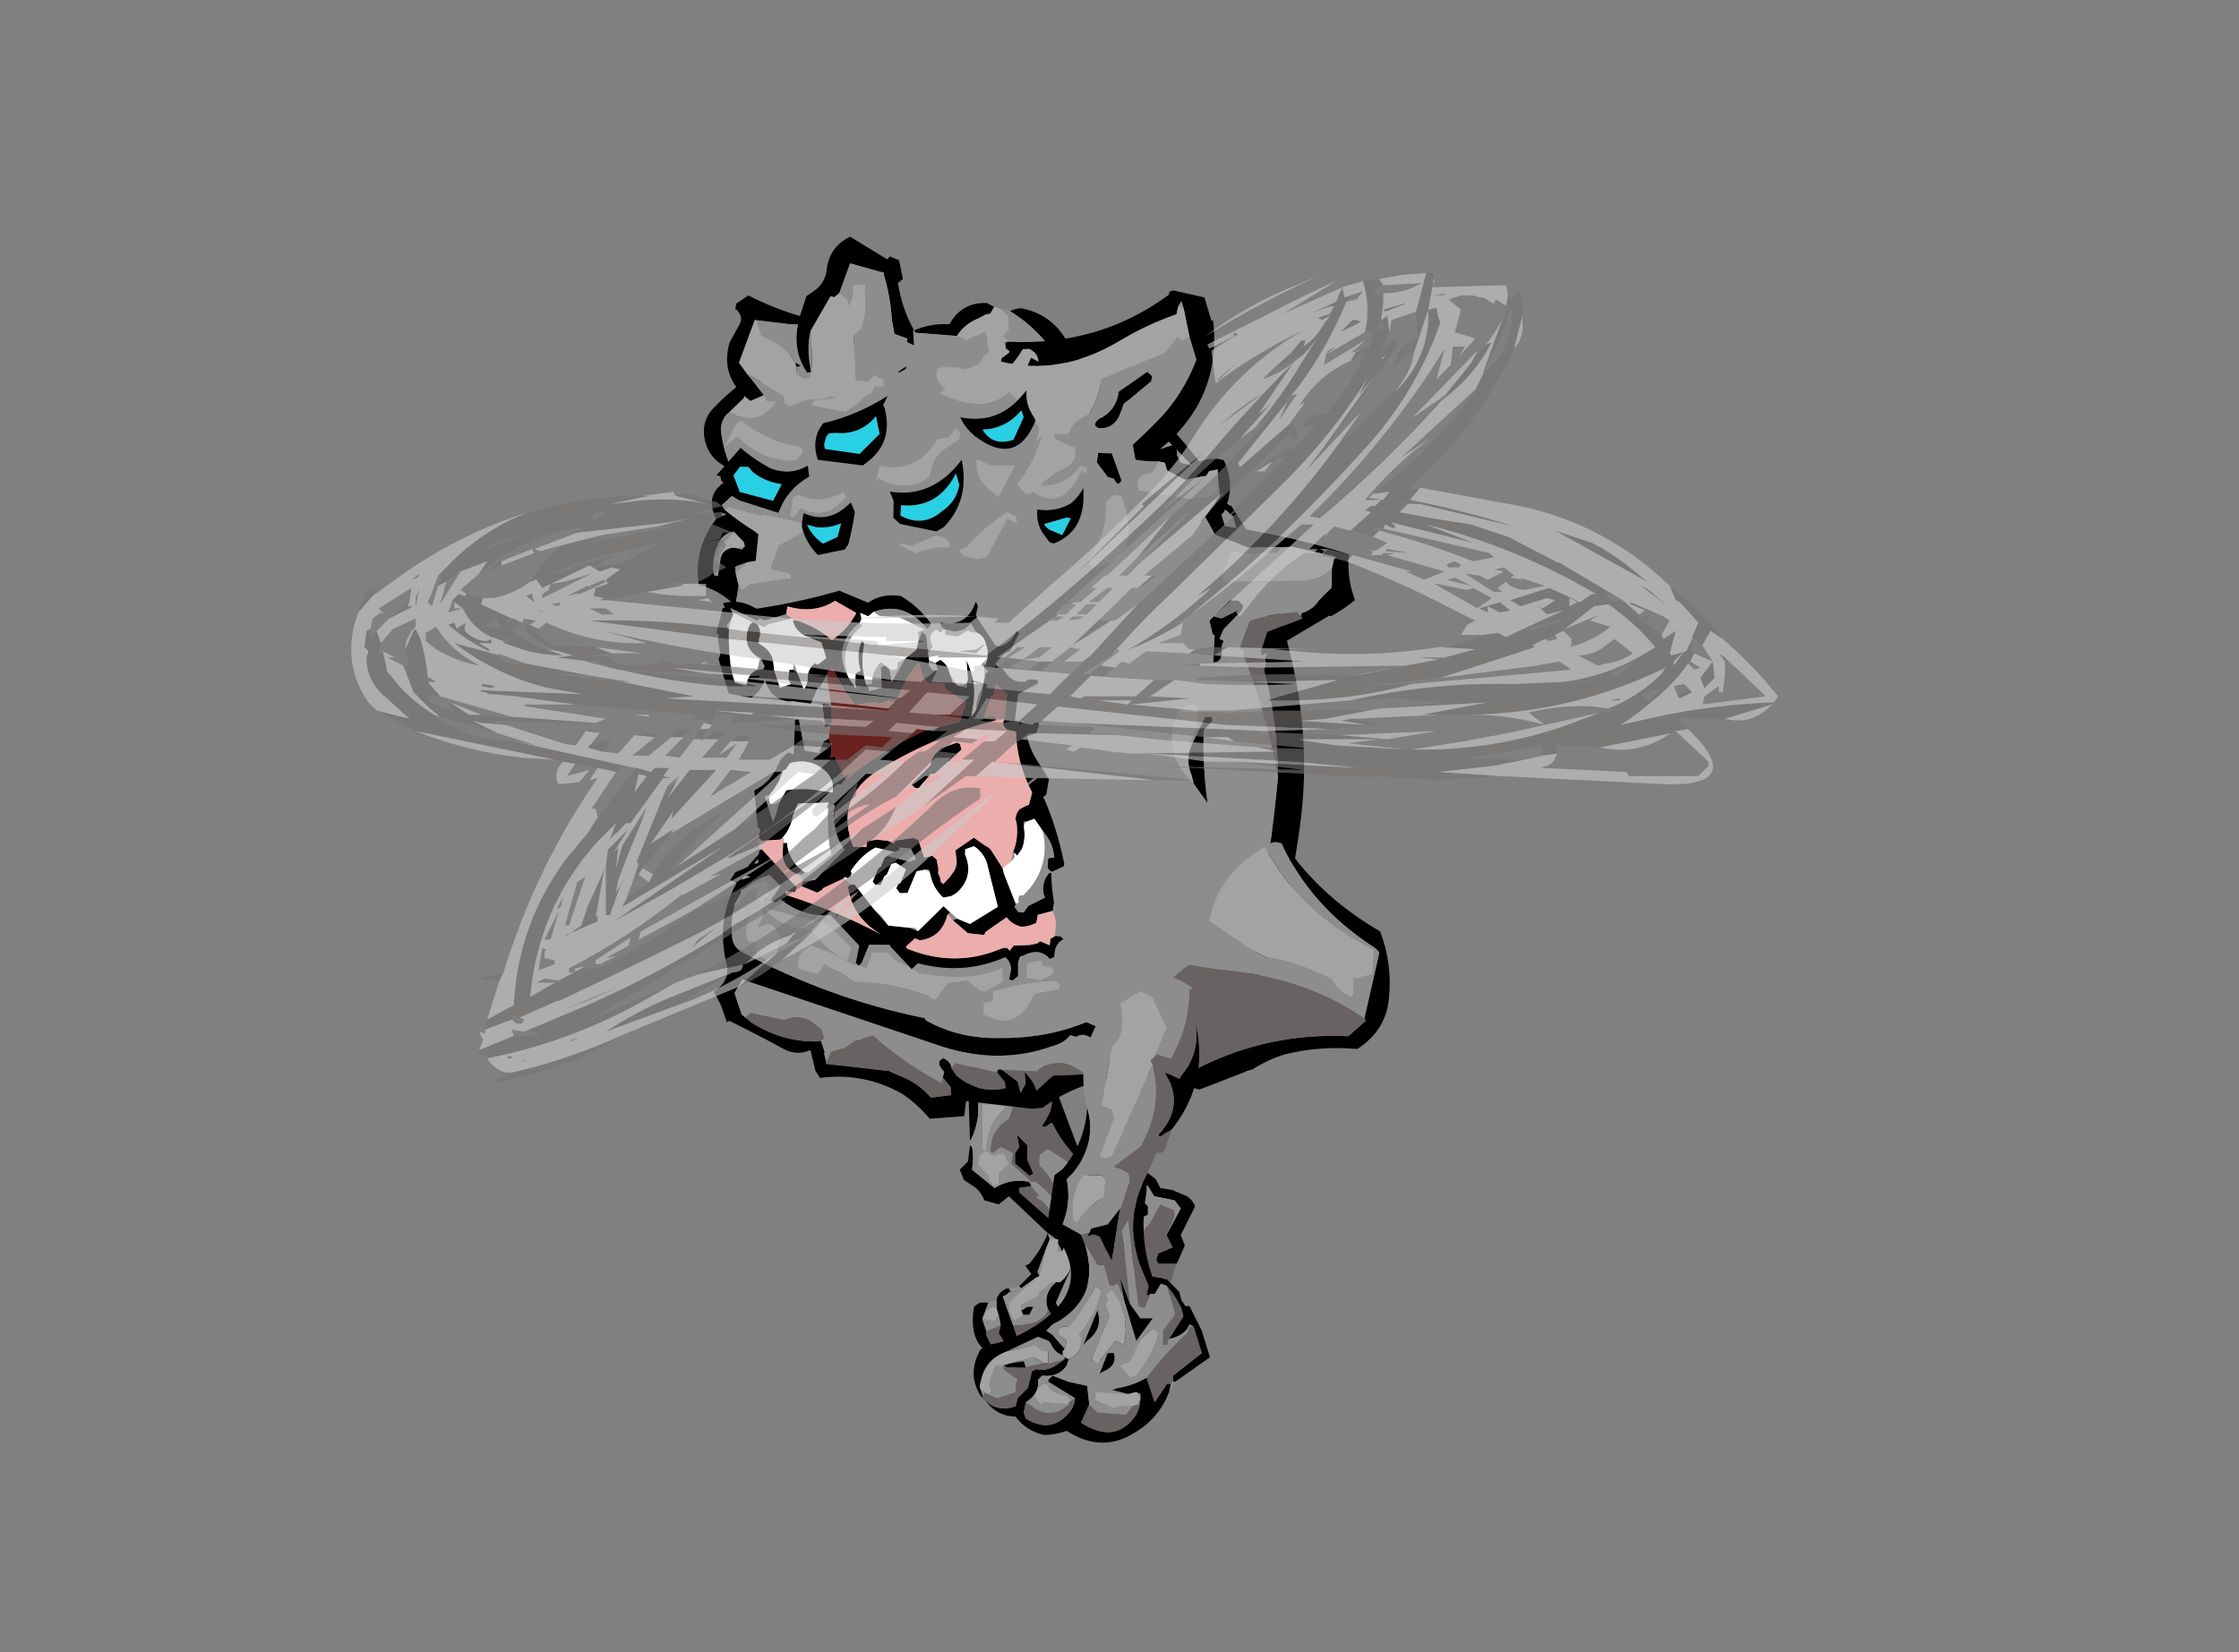 <?xml version="1.0" encoding="UTF-8" standalone="no"?>
<svg xmlns:ffdec="https://www.free-decompiler.com/flash" xmlns:xlink="http://www.w3.org/1999/xlink" ffdec:objectType="frame" height="282.75px" width="383.05px" xmlns="http://www.w3.org/2000/svg">
  <rect width="100%" height="100%" fill="#808080" stroke="none"/>
  <g transform="matrix(1.0, 0.0, 0.0, 1.0, 172.1, 228.35)">
    <use ffdec:characterId="148" ffdec:characterName="a_RightLegRun1" height="59.15" transform="matrix(1.0, 0.0, 0.0, 1.0, -7.9, -52.35)" width="40.25" xlink:href="#sprite0"/>
    <use ffdec:characterId="158" ffdec:characterName="a_Body" height="150.15" transform="matrix(0.966, 0.256, -0.235, 0.889, -43.01, -187.697)" width="116.9" xlink:href="#sprite1"/>
    <use ffdec:characterId="156" ffdec:characterName="a_Horns" height="156.1" transform="matrix(0.935, 0.212, -0.188, 0.827, -41.966, -194.661)" width="141.05" xlink:href="#sprite2"/>
    <use ffdec:characterId="146" ffdec:characterName="a_LeftLegRun1" height="80.15" transform="matrix(1.0, 0.0, 0.0, 1.0, -5.7, -61.55)" width="40.6" xlink:href="#sprite3"/>
    <use ffdec:characterId="152" ffdec:characterName="a_Eyes" height="43.4" transform="matrix(0.966, 0.256, -0.256, 0.966, -40.656, -180.494)" width="61.95" xlink:href="#sprite4"/>
    <use ffdec:characterId="150" ffdec:characterName="a_MouthIdle" height="99.05" transform="matrix(0.785, 0.326, -0.293, 0.705, -37.967, -150.289)" width="102.2" xlink:href="#sprite5"/>
    <use ffdec:characterId="123" ffdec:characterName="a_Stunned2" height="138.95" transform="matrix(1.0, 0.0, 0.0, 1.0, -111.85, -182.0)" width="243.95" xlink:href="#sprite6"/>
  </g>
  <defs>
    <g id="sprite0" transform="matrix(1.0, 0.0, 0.0, 1.0, 0.0, -0.35)">
      <use ffdec:characterId="147" height="8.45" transform="matrix(7.0, 0.0, 0.0, 7.0, 0.0, 0.35)" width="5.75" xlink:href="#shape0"/>
    </g>
    <g id="shape0" transform="matrix(1.0, 0.0, 0.0, 1.0, 0.0, -0.05)">
      <path d="M1.6 0.05 Q1.8 0.05 1.85 0.2 L3.05 3.4 Q2.55 2.95 2.25 2.35 L2.1 2.45 2.0 2.45 Q2.1 2.3 2.2 2.1 2.3 1.8 2.2 1.55 L1.95 1.45 2.0 1.25 Q2.15 0.55 1.6 0.05 M0.5 0.75 L0.45 1.0 Q0.4 1.4 0.45 1.85 L0.45 2.15 Q0.4 2.55 0.25 2.8 L0.2 1.2 0.5 0.75 M3.15 3.65 L3.15 3.55 3.15 3.1 3.8 3.55 Q4.0 3.65 4.05 3.85 L4.15 3.65 4.55 3.55 4.75 3.7 4.8 3.75 4.9 3.95 5.2 4.0 5.55 4.15 Q5.7 4.25 5.75 4.4 L5.4 5.1 5.5 5.35 5.35 5.7 5.3 5.8 4.85 5.8 4.8 5.7 4.85 5.55 5.2 5.4 5.05 5.1 5.4 4.45 5.25 4.25 4.75 4.15 4.6 3.9 4.4 3.85 4.4 4.05 4.35 4.25 4.2 4.3 4.05 4.3 Q4.05 4.05 3.75 3.85 3.5 3.65 3.15 3.65 M0.25 2.9 L0.3 2.95 Q0.35 3.2 0.3 3.5 L0.85 3.95 Q1.25 3.7 1.7 3.8 L1.75 3.9 1.45 3.95 1.45 4.05 2.3 4.8 2.55 5.15 2.55 5.4 2.5 5.5 2.4 5.3 2.4 5.2 2.35 5.2 2.15 5.05 1.2 4.15 0.95 4.35 0.6 4.25 Q0.55 4.1 0.4 3.95 L0.1 3.75 0.0 3.5 0.2 3.3 0.25 2.9 M1.35 3.1 L1.45 2.95 1.4 2.65 1.65 2.9 1.65 3.25 1.8 3.6 1.7 3.65 1.35 3.35 1.35 3.1 M2.2 5.2 L2.1 5.45 1.9 6.0 1.95 6.1 1.85 6.15 1.5 6.4 1.45 6.35 1.75 6.05 1.6 5.85 1.7 5.8 Q2.0 5.45 2.15 5.05 L2.2 5.2 M1.55 7.05 L1.5 6.95 1.65 6.85 1.8 6.85 1.7 7.05 1.55 7.05 M2.35 6.25 L2.45 6.25 Q2.65 6.1 2.75 5.8 L2.75 5.85 2.35 6.75 2.5 7.05 2.9 7.9 3.3 7.9 3.8 7.65 3.85 7.4 4.25 7.0 Q4.4 7.0 4.5 6.9 4.8 6.6 4.6 6.2 L4.65 6.1 4.95 6.15 5.15 6.3 5.15 6.35 5.2 6.4 Q4.5 8.6 2.25 8.1 2.0 8.55 1.5 8.5 L1.4 8.35 1.3 8.3 1.3 8.15 1.2 8.15 Q0.15 8.0 0.35 6.85 0.4 6.8 0.5 6.75 L0.7 6.75 0.55 7.15 0.65 7.45 0.65 7.55 0.8 7.85 0.9 7.9 1.2 7.9 0.95 7.5 1.0 7.3 0.95 7.05 0.9 6.9 0.9 6.7 Q0.9 6.6 1.0 6.5 1.1 6.4 1.2 6.4 L1.25 6.5 1.2 6.5 1.15 6.55 1.05 6.6 1.3 7.3 1.6 8.15 1.8 8.2 Q2.1 7.9 2.45 7.8 L2.45 7.55 Q2.35 7.2 2.15 6.9 2.05 6.6 2.25 6.35 L2.35 6.25 M2.8 6.6 L2.95 6.45 3.1 6.35 3.25 6.15 Q3.3 6.1 3.4 6.05 L3.55 6.15 3.55 6.35 Q3.25 6.7 2.8 6.6 M3.75 5.55 L3.6 5.5 3.55 5.55 3.4 5.55 3.35 5.45 3.4 5.35 3.8 5.35 4.05 5.25 Q4.3 5.6 4.65 5.9 L4.25 5.85 4.0 5.6 3.95 5.5 3.75 5.55 M4.5 4.3 L4.6 4.4 4.6 4.6 4.5 4.65 4.35 5.0 4.25 5.05 4.2 5.0 4.2 4.95 4.25 4.7 4.1 4.5 4.4 4.4 4.5 4.3 M3.75 4.4 L3.45 4.4 3.35 4.45 3.25 4.4 3.0 4.05 3.0 3.95 3.05 3.95 3.1 3.9 3.75 4.4" fill="#000000" fill-rule="evenodd" stroke="none"/>
      <path d="M3.05 3.4 L3.1 3.4 3.15 3.55 3.15 3.65 2.15 3.0 1.95 3.15 1.95 3.4 2.1 3.55 Q2.35 3.9 2.6 4.4 L2.65 4.55 2.55 4.55 Q2.25 4.1 1.85 3.8 L1.75 3.8 1.25 3.35 1.3 3.1 1.0 2.95 0.8 3.1 0.75 3.05 Q0.75 2.8 0.85 2.6 L1.0 2.4 1.2 2.25 1.35 1.8 Q1.1 1.65 0.8 1.75 L0.65 1.8 0.55 1.85 0.45 1.85 Q0.4 1.4 0.45 1.0 L0.5 0.75 0.7 0.5 Q1.05 0.1 1.6 0.05 2.15 0.55 2.0 1.25 L1.95 1.45 2.2 1.55 Q2.3 1.8 2.2 2.1 2.1 2.3 2.0 2.45 L2.1 2.45 2.25 2.35 Q2.55 2.95 3.05 3.4 M1.75 3.9 L1.95 4.15 1.85 4.15 2.05 4.3 Q2.3 4.55 2.3 4.8 L1.45 4.05 1.45 3.95 1.75 3.9 M1.35 3.1 L1.35 3.35 1.7 3.65 1.8 3.6 1.65 3.25 1.65 2.9 1.4 2.65 1.45 2.95 1.35 3.1 M3.45 6.75 L3.35 6.7 3.55 6.5 Q3.9 6.15 4.0 5.6 L4.25 5.85 4.65 5.9 Q4.3 5.6 4.05 5.25 L3.8 5.35 3.9 5.15 Q4.1 4.75 4.05 4.3 L4.2 4.3 4.35 4.25 4.4 4.05 4.5 4.3 4.4 4.4 4.1 4.5 4.25 4.7 4.2 4.95 4.2 5.0 4.25 5.05 4.3 5.2 4.65 4.8 4.9 4.35 5.25 4.5 5.25 4.65 5.05 5.1 5.2 5.4 4.85 5.55 4.8 5.7 4.85 5.8 5.3 5.8 5.2 6.1 5.15 6.3 4.95 6.15 4.65 6.1 4.6 6.2 Q4.8 6.6 4.5 6.9 4.4 7.0 4.25 7.0 L3.85 7.4 3.8 7.65 3.3 7.9 2.9 7.9 2.5 7.05 2.85 7.1 Q3.55 7.2 4.0 6.65 L4.15 6.7 4.2 6.85 4.25 6.25 4.1 6.4 Q3.8 6.65 3.45 6.75 M1.3 7.3 Q1.65 7.3 1.9 7.2 2.15 7.05 2.15 6.9 2.35 7.2 2.45 7.55 L2.45 7.8 Q2.1 7.9 1.8 8.2 L1.6 8.15 1.3 7.3 M0.65 7.45 L1.0 7.3 0.95 7.5 1.2 7.9 0.9 7.9 0.8 7.85 0.65 7.55 0.65 7.45 M3.0 4.05 L3.25 4.4 3.35 4.45 3.45 4.4 3.75 4.4 3.8 4.5 3.25 4.6 2.95 4.1 3.0 4.05" fill="#686262" fill-rule="evenodd" stroke="none"/>
      <path d="M1.1 1.9 L1.1 2.0 Q0.65 2.4 0.65 3.05 L0.55 3.0 0.55 1.9 1.1 1.9 M2.55 5.4 L2.65 5.35 Q3.05 4.9 2.6 4.4 L2.6 4.25 2.7 4.15 Q2.9 4.35 3.05 4.6 3.15 4.9 3.05 5.15 L3.25 5.55 3.55 5.55 3.6 5.5 3.75 5.55 3.8 5.75 3.75 6.0 3.7 6.1 3.55 6.05 3.55 5.95 3.6 5.8 3.15 5.85 2.95 6.45 2.8 6.6 2.75 6.75 3.15 6.75 3.2 6.7 3.35 6.7 3.45 6.75 3.5 6.85 3.25 6.95 2.55 7.0 2.45 6.9 2.45 6.7 2.55 6.6 Q2.9 6.15 2.85 5.65 L2.75 5.8 Q2.65 6.1 2.45 6.25 L2.35 6.25 2.25 6.25 1.95 6.5 1.9 6.6 1.5 6.8 1.5 6.95 1.55 7.05 1.35 7.2 Q1.25 7.1 1.2 6.9 L1.2 6.75 1.85 6.15 1.95 6.1 2.1 5.45 2.2 5.2 2.35 5.2 2.4 5.2 2.4 5.3 2.4 5.5 2.5 5.5 2.55 5.4 M0.45 3.4 L0.45 3.3 Q0.45 3.1 0.65 3.05 L0.8 3.15 1.05 3.1 1.1 3.15 1.2 3.35 0.95 3.6 0.95 3.85 0.8 3.9 0.8 3.85 Q0.7 3.75 0.7 3.65 L0.45 3.4 M0.95 7.05 L0.85 7.2 0.55 7.15 0.6 7.05 Q0.65 6.9 0.85 6.85 L0.9 6.9 0.95 7.05" fill="#a3a3a3" fill-rule="evenodd" stroke="none"/>
      <path d="M3.1 3.4 L3.05 3.4 3.1 3.4 M0.45 1.85 L0.55 1.85 0.65 1.8 0.8 1.75 Q1.1 1.65 1.35 1.8 L1.2 2.25 1.0 2.4 0.85 2.6 Q0.75 2.8 0.75 3.05 L0.8 3.1 1.0 2.95 1.3 3.1 1.25 3.35 1.75 3.8 1.85 3.8 Q2.25 4.1 2.55 4.55 L2.65 4.55 2.6 4.4 Q2.35 3.9 2.1 3.55 L1.95 3.4 1.95 3.15 2.15 3.0 3.15 3.65 Q3.5 3.65 3.75 3.85 4.05 4.05 4.05 4.3 4.1 4.75 3.9 5.15 L3.8 5.35 3.4 5.35 3.35 5.45 3.4 5.55 3.55 5.55 3.25 5.55 3.05 5.15 Q3.15 4.9 3.05 4.6 2.9 4.35 2.7 4.15 L2.6 4.25 2.6 4.4 Q3.05 4.9 2.65 5.35 L2.55 5.4 2.55 5.15 2.3 4.8 Q2.3 4.55 2.05 4.3 L1.85 4.15 1.95 4.15 1.75 3.9 1.7 3.8 Q1.25 3.7 0.85 3.95 L0.3 3.5 Q0.35 3.2 0.3 2.95 L0.25 2.9 0.25 2.8 Q0.4 2.55 0.45 2.15 L0.45 1.85 M1.1 1.9 L0.55 1.9 0.55 3.0 0.65 3.05 Q0.65 2.4 1.1 2.0 L1.1 1.9 M2.15 5.05 L2.35 5.2 2.2 5.2 2.15 5.05 M2.4 5.3 L2.5 5.5 2.4 5.5 2.4 5.3 M0.45 3.4 L0.7 3.65 Q0.7 3.75 0.8 3.85 L0.8 3.9 0.95 3.85 0.95 3.6 1.2 3.35 1.1 3.15 1.05 3.1 0.8 3.15 0.65 3.05 Q0.45 3.1 0.45 3.3 L0.45 3.4 M2.1 5.45 L1.95 6.1 1.9 6.0 2.1 5.45 M1.85 6.15 L1.2 6.75 1.2 6.9 Q1.25 7.1 1.35 7.2 L1.55 7.05 1.7 7.05 1.8 6.85 1.65 6.85 1.5 6.95 1.5 6.8 1.9 6.6 1.95 6.5 2.25 6.25 2.35 6.25 2.25 6.35 Q2.05 6.6 2.15 6.9 2.15 7.05 1.9 7.2 1.65 7.3 1.3 7.3 L1.05 6.6 1.15 6.55 1.2 6.5 1.25 6.5 1.2 6.4 1.45 6.35 1.5 6.4 1.85 6.15 M2.75 5.8 L2.85 5.65 Q2.9 6.15 2.55 6.6 L2.45 6.7 2.45 6.9 2.55 7.0 3.25 6.95 3.5 6.85 3.45 6.75 Q3.8 6.65 4.1 6.4 L4.25 6.25 4.2 6.85 4.15 6.7 4.0 6.65 Q3.55 7.2 2.85 7.1 L2.5 7.05 2.35 6.75 2.75 5.85 2.75 5.8 M3.35 6.7 L3.2 6.7 3.15 6.75 2.75 6.75 2.8 6.6 Q3.25 6.7 3.55 6.35 L3.55 6.15 3.4 6.05 Q3.3 6.1 3.25 6.15 L3.1 6.35 2.95 6.45 3.15 5.85 3.6 5.8 3.55 5.95 3.55 6.05 3.7 6.1 3.75 6.0 3.8 5.75 3.75 5.55 3.95 5.5 4.0 5.6 Q3.9 6.15 3.55 6.5 L3.35 6.7 M5.15 6.35 L5.15 6.3 5.2 6.1 5.15 6.35 M0.9 6.9 L0.85 6.85 Q0.65 6.9 0.6 7.05 L0.55 7.15 0.85 7.2 0.95 7.05 1.0 7.3 0.65 7.45 0.55 7.15 0.7 6.75 0.9 6.7 0.9 6.9 M4.4 4.05 L4.4 3.85 4.6 3.9 4.75 4.15 5.25 4.25 5.4 4.45 5.05 5.1 5.25 4.65 5.25 4.5 4.9 4.35 4.65 4.8 4.3 5.2 4.25 5.05 4.35 5.0 4.5 4.65 4.6 4.6 4.6 4.4 4.5 4.3 4.4 4.05 M3.75 4.4 L3.1 3.9 3.05 3.95 3.0 3.95 3.0 4.05 2.95 4.1 3.25 4.6 3.8 4.5 3.75 4.4" fill="#8d8d8d" fill-rule="evenodd" stroke="none"/>
    </g>
    <g id="sprite1" transform="matrix(1.0, 0.0, 0.0, 1.0, -2.1, -16.1)">
      <use ffdec:characterId="157" height="21.45" transform="matrix(7.0, 0.0, 0.0, 7.0, 2.1, 16.1)" width="16.7" xlink:href="#shape1"/>
    </g>
    <g id="shape1" transform="matrix(1.0, 0.0, 0.0, 1.0, -0.3, -2.3)">
      <path d="M12.4 5.4 L9.95 3.8 9.65 3.9 9.4 4.2 9.4 4.5 9.35 4.55 9.25 4.55 9.25 4.3 9.25 4.05 9.05 3.8 Q8.65 3.45 8.15 3.25 L7.9 3.05 Q7.4 2.65 6.8 2.45 6.9 2.35 7.05 2.3 7.75 2.25 8.25 2.75 8.75 3.25 9.4 3.7 L9.85 3.45 10.2 3.65 Q11.55 4.4 12.65 5.4 L12.7 5.45 Q12.7 5.55 12.65 5.55 L12.4 5.4 M5.7 3.45 L4.7 3.65 4.65 3.6 Q5.0 3.3 5.45 3.2 5.6 2.55 6.2 2.4 L6.4 2.45 6.35 2.65 6.25 2.7 6.1 2.85 Q5.8 3.1 5.7 3.45 M4.3 3.95 Q4.5 4.1 4.6 4.3 4.7 4.45 4.7 4.65 L4.55 4.8 4.4 4.4 4.25 4.15 3.85 4.2 3.75 4.2 Q2.7 5.2 1.4 5.9 L1.15 6.35 1.05 6.4 1.05 6.5 0.8 6.95 Q0.65 7.15 0.7 7.45 0.95 8.2 1.55 8.8 L1.2 9.4 1.3 9.5 Q1.7 9.7 2.15 9.85 L2.25 9.9 2.35 10.6 2.15 10.7 1.95 10.85 1.9 10.9 1.95 11.05 2.1 11.35 2.15 11.9 Q1.7 11.6 1.15 11.6 0.8 10.7 1.15 9.8 L1.05 9.65 Q0.75 9.15 1.2 8.7 L1.1 8.4 Q0.65 8.3 0.45 7.95 0.15 7.45 0.4 6.95 1.5 4.8 3.9 3.9 L4.25 3.95 4.3 3.95 M4.85 17.25 L4.95 17.45 4.8 18.0 5.0 17.9 5.15 18.0 4.9 18.45 Q3.65 19.0 4.15 20.45 4.25 20.7 4.5 20.75 6.8 21.35 9.2 21.2 L9.25 21.25 Q10.15 21.5 11.1 21.2 12.2 20.9 13.05 20.2 L13.35 20.25 13.5 20.45 13.45 20.6 13.15 20.55 13.05 20.55 12.95 20.6 12.9 20.65 12.75 20.65 Q12.65 20.9 12.4 21.05 11.2 21.95 9.6 21.8 L4.65 21.45 4.55 21.85 4.85 22.35 4.95 22.4 5.15 22.5 Q6.05 22.8 6.9 22.5 L7.05 22.75 7.05 22.8 7.15 23.0 7.15 23.05 7.75 22.95 8.7 22.8 8.95 22.85 Q9.45 22.9 9.85 23.2 L10.3 23.0 10.25 22.8 10.0 22.6 10.0 22.45 Q9.7 22.25 9.9 22.1 10.1 22.15 10.15 22.3 L10.3 22.45 Q10.95 22.8 11.55 22.45 L11.5 22.3 11.25 22.1 11.25 22.05 Q11.25 22.0 11.35 22.0 L11.8 22.2 11.9 22.4 11.95 22.45 11.95 22.4 12.0 22.2 11.9 21.9 12.1 22.05 12.2 22.15 12.3 22.3 12.6 21.8 13.35 21.55 13.65 21.45 13.6 20.8 13.7 20.8 13.9 21.05 Q15.2 20.85 15.75 19.6 16.15 18.75 15.55 18.1 L15.6 18.1 15.8 18.2 16.0 18.4 16.1 18.4 16.6 17.9 Q16.55 17.25 16.5 16.6 16.35 14.6 16.05 12.6 15.7 11.2 15.05 9.95 L15.05 9.75 15.0 9.65 15.05 9.1 14.85 8.65 14.3 7.7 14.2 7.55 13.75 6.95 13.35 6.2 Q13.15 6.1 12.95 6.0 L12.8 5.85 13.25 5.95 13.75 6.45 Q15.0 8.05 15.85 9.95 16.7 11.85 16.9 13.95 17.15 16.15 16.8 18.2 L16.75 18.2 16.7 18.2 16.7 18.25 16.35 18.75 15.8 19.85 15.6 20.2 Q15.1 20.95 14.3 21.3 L14.4 21.3 Q13.25 21.75 12.55 22.7 L12.3 22.8 10.7 23.05 10.75 23.45 9.95 23.75 Q9.55 23.45 9.15 23.3 8.1 23.0 7.1 23.45 L6.95 23.3 6.7 22.8 Q6.4 23.05 6.05 22.95 5.3 22.75 4.6 22.6 L4.55 22.65 4.3 22.25 4.05 21.95 Q4.4 21.55 4.15 21.1 3.25 19.2 4.85 17.25 M14.2 8.45 Q13.95 9.0 13.9 9.6 L13.95 9.8 13.95 9.95 13.9 10.05 13.8 10.1 13.6 9.05 13.7 9.0 13.7 8.75 14.15 8.4 14.2 8.45 M13.8 12.4 L13.95 11.55 14.1 11.5 14.15 11.6 14.0 11.9 Q14.2 12.85 14.55 13.75 L14.1 13.35 14.0 13.15 Q13.75 12.8 13.8 12.4 M9.55 5.0 L9.65 4.95 9.9 5.1 10.5 6.05 10.45 6.15 10.4 6.15 10.3 6.05 10.15 6.05 9.8 5.75 9.75 5.35 9.7 5.3 Q9.55 5.2 9.55 5.0 M2.0 10.3 L1.95 10.2 1.65 10.0 Q1.5 10.05 1.4 10.25 1.25 10.75 1.45 11.25 L1.55 11.25 1.5 10.75 Q1.5 10.6 1.6 10.5 1.7 10.4 1.85 10.4 L1.95 10.4 2.0 10.3" fill="#000000" fill-rule="evenodd" stroke="none"/>
      <path d="M12.65 5.55 L12.75 5.65 12.5 5.75 12.45 5.8 Q11.8 5.75 11.15 5.95 10.95 5.85 11.0 5.65 11.0 5.55 11.1 5.45 11.2 5.4 11.3 5.3 L11.3 5.1 Q11.85 5.3 12.4 5.4 L12.65 5.55 M9.25 4.3 L9.0 4.7 8.95 4.95 Q8.95 5.05 9.0 5.2 L9.05 5.4 9.15 5.45 Q9.4 5.85 9.05 6.15 8.7 6.45 8.55 6.9 L8.35 7.05 8.3 7.05 8.25 7.0 8.15 6.95 8.05 6.85 Q8.65 5.3 7.95 3.8 L7.8 3.7 7.55 3.7 7.5 3.75 7.45 3.75 7.3 3.85 Q7.35 4.25 7.1 4.55 L6.65 5.05 Q6.05 5.2 5.6 4.8 5.4 4.65 5.45 4.4 L5.65 4.3 5.75 4.3 5.9 4.25 6.1 4.25 6.25 4.15 6.4 4.0 6.45 3.8 6.55 3.65 6.35 3.15 5.95 3.5 5.7 3.45 Q5.8 3.1 6.1 2.85 L6.25 2.7 6.35 2.65 6.4 2.45 6.55 2.45 6.8 2.6 6.9 2.95 6.85 3.0 6.8 3.15 Q7.45 3.45 8.15 3.25 8.65 3.45 9.05 3.8 L9.25 4.05 9.25 4.3 M3.85 4.2 Q3.8 4.5 3.55 4.65 L3.4 4.7 3.45 4.95 3.4 5.1 Q3.35 6.15 2.25 6.1 L2.05 6.2 1.9 6.2 Q1.65 7.2 0.8 6.95 L1.05 6.5 1.1 6.45 1.15 6.35 1.4 5.9 Q2.7 5.2 3.75 4.2 L3.85 4.2 M1.3 9.5 L1.35 9.4 2.2 9.4 2.25 9.35 3.35 9.3 3.3 9.5 3.25 9.6 2.8 10.05 2.75 10.7 3.25 10.7 3.3 10.8 2.35 11.25 2.2 11.45 2.1 11.35 1.95 11.05 2.15 10.7 2.35 10.6 2.25 9.9 2.15 9.85 Q1.7 9.7 1.3 9.5 M14.25 7.65 L13.75 7.9 13.6 7.8 13.65 7.0 13.75 6.95 14.2 7.55 14.25 7.65 M13.8 12.4 Q13.75 12.8 14.0 13.15 L14.1 13.35 Q13.05 12.75 13.3 11.5 L13.45 11.4 13.5 11.35 13.6 11.3 13.7 11.35 Q13.9 11.8 13.75 12.35 L13.8 12.4 M10.4 6.45 L10.6 6.45 Q11.55 7.9 10.35 8.5 L10.3 8.45 10.2 8.3 Q10.5 7.5 10.25 6.7 L10.4 6.45 M1.65 10.0 L1.95 10.2 2.0 10.3 1.85 10.4 Q1.7 10.4 1.6 10.5 1.5 10.6 1.5 10.75 L1.4 10.7 1.4 10.5 1.65 10.0 M7.4 7.75 L7.4 7.75 M4.9 19.85 L5.05 19.85 5.3 20.1 5.3 20.6 5.25 20.7 5.15 20.8 4.8 20.7 4.75 20.4 4.55 20.45 Q4.4 20.25 4.4 19.95 4.45 19.65 4.65 19.45 L4.75 19.65 4.7 20.0 4.9 19.85 M4.6 18.9 L4.75 18.95 4.75 19.15 4.55 19.3 4.45 19.25 4.45 19.15 Q4.45 19.0 4.6 18.9 M10.7 20.3 L10.65 20.05 Q11.3 19.6 12.05 19.35 L12.2 19.4 12.2 19.55 11.7 19.8 Q11.6 19.95 11.6 20.05 11.4 20.95 10.55 20.7 L10.5 20.4 10.7 20.3 M6.55 20.15 L7.15 20.3 7.5 20.3 7.55 19.95 7.8 19.8 7.9 19.8 7.9 19.85 8.75 20.05 8.8 20.1 9.55 20.1 9.35 20.65 9.2 20.65 9.15 20.6 Q8.2 20.5 7.3 20.75 L6.95 20.6 6.65 20.55 6.5 20.5 6.4 20.8 5.9 20.8 Q5.85 20.65 5.85 20.5 5.85 20.35 5.95 20.25 L6.05 20.1 6.55 20.15" fill="#a3a3a3" fill-rule="evenodd" stroke="none"/>
      <path d="M4.95 22.4 L5.05 22.25 5.9 22.2 Q6.15 21.95 6.55 22.05 L6.85 22.2 6.95 22.4 6.9 22.5 Q6.05 22.8 5.15 22.5 L4.95 22.4 M7.15 23.0 L7.2 22.7 7.5 22.5 7.7 22.25 7.8 22.2 8.0 22.05 8.1 22.0 Q9.0 22.5 10.0 22.75 L10.0 22.6 10.25 22.8 10.3 23.0 9.85 23.2 Q9.45 22.9 8.95 22.85 L8.75 22.8 8.7 22.8 7.75 22.95 7.15 23.05 7.15 23.0 M10.15 22.3 L10.2 22.15 11.25 22.1 11.5 22.3 11.55 22.45 Q10.95 22.8 10.3 22.45 L10.15 22.3 M11.35 22.0 L12.2 21.8 Q12.2 21.75 12.25 21.7 12.7 21.2 13.35 21.55 L12.6 21.8 12.3 22.3 12.2 22.15 12.1 22.05 11.9 21.9 12.0 22.2 11.95 22.4 11.9 22.4 11.8 22.2 11.35 22.0 M16.05 12.6 Q15.4 11.1 14.5 9.75 14.4 9.6 14.45 9.45 L14.55 8.85 14.85 8.65 15.05 9.1 15.0 9.65 15.05 9.75 15.05 9.95 Q15.7 11.2 16.05 12.6" fill="#686262" fill-rule="evenodd" stroke="none"/>
      <path d="M12.4 5.4 Q11.85 5.3 11.3 5.1 L11.3 5.3 Q11.2 5.4 11.1 5.45 11.0 5.55 11.0 5.65 10.95 5.85 11.15 5.95 11.8 5.75 12.45 5.8 L12.5 5.75 12.75 5.65 12.65 5.55 Q12.7 5.55 12.7 5.45 L12.65 5.4 13.25 5.95 12.8 5.85 12.95 6.0 Q13.15 6.1 13.35 6.2 L13.75 6.95 13.65 7.0 13.6 7.8 13.75 7.9 14.25 7.65 14.3 7.7 14.85 8.65 14.55 8.85 14.45 9.45 Q14.4 9.6 14.5 9.75 15.4 11.1 16.05 12.6 16.35 14.6 16.5 16.6 16.55 17.25 16.6 17.9 L16.1 18.4 16.0 18.4 15.8 18.2 15.6 18.1 15.55 18.1 Q16.15 18.75 15.75 19.6 15.2 20.85 13.9 21.05 L13.7 20.8 13.6 20.8 13.65 21.45 13.35 21.55 Q12.7 21.2 12.25 21.7 12.2 21.75 12.2 21.8 L11.35 22.0 Q11.25 22.0 11.25 22.05 L11.25 22.1 10.2 22.15 10.15 22.3 Q10.1 22.15 9.9 22.1 9.7 22.25 10.0 22.45 L10.0 22.6 10.0 22.75 Q9.0 22.5 8.1 22.0 L8.0 22.05 7.8 22.2 7.7 22.25 7.5 22.5 7.2 22.7 7.15 23.0 7.05 22.8 7.05 22.75 6.9 22.5 6.95 22.4 6.85 22.2 6.55 22.05 Q6.15 21.95 5.9 22.2 L5.05 22.25 4.95 22.4 4.85 22.35 4.55 21.85 4.65 21.45 9.6 21.8 Q11.2 21.95 12.4 21.05 12.65 20.9 12.75 20.65 L12.9 20.65 12.95 20.6 13.05 20.55 13.15 20.55 13.45 20.6 13.5 20.45 13.35 20.25 13.05 20.2 Q12.2 20.9 11.1 21.2 10.15 21.5 9.25 21.25 L9.2 21.2 Q6.8 21.35 4.5 20.75 4.25 20.7 4.15 20.45 3.65 19.0 4.9 18.45 L5.15 18.0 5.0 17.9 4.8 18.0 4.95 17.45 4.85 17.25 Q6.0 15.75 5.35 13.95 4.6 11.75 2.15 11.9 L2.1 11.35 2.2 11.45 2.35 11.25 3.3 10.8 3.25 10.7 2.75 10.7 2.8 10.05 3.25 9.6 3.3 9.5 3.35 9.3 2.25 9.35 2.2 9.4 1.35 9.4 1.3 9.5 1.2 9.4 1.55 8.8 Q0.95 8.2 0.7 7.45 0.65 7.15 0.8 6.95 1.65 7.2 1.9 6.2 L2.05 6.2 2.25 6.1 Q3.35 6.15 3.4 5.1 L3.45 4.95 3.4 4.7 3.55 4.65 Q3.8 4.5 3.85 4.2 L4.25 4.15 4.4 4.4 4.55 4.8 4.7 4.65 Q4.7 4.45 4.6 4.3 4.5 4.1 4.3 3.95 L4.65 3.6 4.7 3.65 5.7 3.45 5.95 3.5 6.35 3.15 6.55 3.65 6.45 3.8 6.4 4.0 6.25 4.15 6.1 4.25 5.9 4.25 5.75 4.3 5.65 4.3 5.45 4.4 Q5.4 4.65 5.6 4.8 6.05 5.2 6.65 5.05 L7.1 4.55 Q7.35 4.25 7.3 3.85 L7.45 3.75 7.5 3.75 7.55 3.7 7.8 3.7 7.95 3.8 Q8.65 5.3 8.05 6.85 L8.15 6.95 8.25 7.0 8.3 7.05 8.35 7.05 8.55 6.9 Q8.7 6.45 9.05 6.15 9.4 5.85 9.15 5.45 L9.05 5.4 9.0 5.2 Q8.95 5.05 8.95 4.95 L9.0 4.7 9.25 4.3 9.25 4.55 9.35 4.55 9.4 4.5 9.4 4.2 9.65 3.9 9.95 3.8 12.4 5.4 M14.2 8.45 L14.15 8.4 13.7 8.75 13.7 9.0 13.6 9.05 13.8 10.1 13.9 10.05 13.95 9.95 13.95 9.8 13.9 9.6 Q13.95 9.0 14.2 8.45 M14.1 13.35 L14.55 13.75 Q14.2 12.85 14.0 11.9 L14.15 11.6 14.1 11.5 13.95 11.55 13.8 12.4 13.75 12.35 Q13.9 11.8 13.7 11.35 L13.6 11.3 13.5 11.35 13.45 11.4 13.3 11.5 Q13.05 12.75 14.1 13.35 M8.15 3.25 Q7.45 3.45 6.8 3.15 L6.85 3.0 6.9 2.95 6.8 2.6 6.55 2.45 6.8 2.45 Q7.4 2.65 7.9 3.05 L8.15 3.25 M9.55 5.0 Q9.55 5.2 9.7 5.3 L9.75 5.35 9.8 5.75 10.15 6.05 10.3 6.05 10.4 6.15 10.45 6.15 10.5 6.05 9.9 5.1 9.65 4.95 9.55 5.0 M10.4 6.45 L10.25 6.7 Q10.5 7.5 10.2 8.3 L10.3 8.45 10.35 8.5 Q11.55 7.9 10.6 6.45 L10.4 6.45 M1.05 6.5 L1.05 6.4 1.15 6.35 1.1 6.45 1.05 6.5 M2.0 10.3 L1.95 10.4 1.85 10.4 2.0 10.3 M1.5 10.75 L1.55 11.25 1.45 11.25 Q1.25 10.75 1.4 10.25 1.5 10.05 1.65 10.0 L1.4 10.5 1.4 10.7 1.5 10.75 M2.15 10.7 L1.95 11.05 1.9 10.9 1.95 10.85 2.15 10.7 M7.4 7.75 L7.4 7.75 M6.55 20.15 L6.05 20.1 5.95 20.25 Q5.85 20.35 5.85 20.5 5.85 20.65 5.9 20.8 L6.4 20.8 6.5 20.5 6.65 20.55 6.95 20.6 7.3 20.75 Q8.2 20.5 9.15 20.6 L9.2 20.65 9.35 20.65 9.55 20.1 8.8 20.1 8.75 20.05 7.9 19.85 7.9 19.8 7.8 19.8 7.55 19.95 7.5 20.3 7.15 20.3 6.55 20.15 M10.7 20.3 L10.5 20.4 10.55 20.7 Q11.4 20.95 11.6 20.05 11.6 19.95 11.7 19.8 L12.2 19.55 12.2 19.4 12.05 19.35 Q11.3 19.6 10.65 20.05 L10.7 20.3 M4.6 18.9 Q4.45 19.0 4.45 19.15 L4.45 19.25 4.55 19.3 4.75 19.15 4.75 18.95 4.6 18.9 M4.9 19.85 L4.7 20.0 4.75 19.65 4.65 19.45 Q4.45 19.65 4.4 19.95 4.4 20.25 4.55 20.45 L4.75 20.4 4.8 20.7 5.15 20.8 5.25 20.7 5.3 20.6 5.3 20.1 5.05 19.85 4.9 19.85 M14.4 21.3 L14.3 21.3 Q15.1 20.95 15.6 20.2 15.3 20.7 14.85 21.1 L14.8 21.1 14.4 21.3 M16.7 18.25 L16.7 18.2 16.75 18.2 16.7 18.25 M8.7 22.8 L8.75 22.8 8.95 22.85 8.7 22.8 M11.95 22.4 L11.95 22.45 11.9 22.4 11.95 22.4" fill="#8d8d8d" fill-rule="evenodd" stroke="none"/>
    </g>
    <g id="sprite2" transform="matrix(1.0, 0.0, 0.0, 1.0, 0.0, -0.35)">
      <use ffdec:characterId="155" height="22.3" transform="matrix(7.0, 0.0, 0.0, 7.0, 0.0, 0.35)" width="20.15" xlink:href="#shape2"/>
    </g>
    <g id="shape2" transform="matrix(1.0, 0.0, 0.0, 1.0, 0.0, -0.05)">
      <path d="M6.95 2.55 Q9.25 2.1 10.7 0.2 L10.7 0.1 10.8 0.05 11.6 0.05 11.9 0.65 11.95 0.65 Q12.6 2.8 11.35 4.6 L11.65 4.4 11.75 4.45 11.8 4.6 11.8 4.65 11.95 4.85 12.25 4.85 Q12.5 4.55 12.85 4.5 L13.0 4.5 Q13.45 5.15 13.3 5.95 L13.25 6.05 13.4 6.35 Q15.1 6.2 16.65 6.35 16.7 6.95 17.0 7.5 L17.05 7.6 Q16.85 7.9 16.55 8.2 L16.5 8.2 15.05 9.75 15.0 9.65 15.05 9.05 15.85 8.45 15.8 8.4 15.8 8.3 Q16.05 8.15 16.15 7.85 16.25 7.65 16.4 7.4 L16.3 6.85 16.3 6.55 16.35 6.55 16.3 6.5 15.2 6.5 14.1 6.8 13.2 6.65 12.85 6.2 12.9 6.1 13.1 5.5 13.0 5.2 12.9 4.8 12.7 4.9 12.65 5.05 12.15 5.3 11.65 5.15 11.55 4.95 11.4 4.95 11.2 5.0 10.9 5.05 10.8 5.05 10.65 4.65 11.0 4.05 Q11.6 3.05 11.75 1.85 L11.45 1.25 11.15 0.5 11.05 0.3 11.0 0.45 11.0 0.7 Q10.3 1.2 9.75 1.8 8.45 3.2 6.9 3.15 L6.9 3.05 7.05 2.85 7.05 2.8 6.95 2.75 6.9 2.6 6.95 2.55 M13.9 9.55 L13.7 9.45 13.55 9.1 13.95 8.4 14.15 8.35 14.3 8.45 14.3 8.6 13.95 9.25 13.9 9.55 M10.75 2.6 L10.75 2.75 10.2 3.55 10.15 3.95 Q10.05 4.35 9.7 4.4 L9.6 4.35 9.6 4.25 9.65 4.15 Q10.05 3.8 10.0 3.25 L10.6 2.5 10.75 2.6 M1.2 5.6 L0.9 5.85 Q0.0 5.4 0.05 4.35 L0.2 3.75 Q0.25 3.5 0.0 3.35 L0.0 3.2 0.25 2.9 Q0.95 3.1 1.65 3.15 L1.7 2.55 1.9 2.3 Q2.1 2.0 2.05 1.65 2.0 1.0 2.45 0.6 L3.5 1.0 3.55 0.9 3.8 0.95 4.0 1.45 3.9 1.6 Q4.15 2.3 4.55 2.8 L4.55 2.85 4.65 3.25 4.45 3.2 4.45 3.1 4.1 3.05 3.95 2.65 Q3.8 2.05 3.5 1.45 L3.5 1.4 2.6 1.35 2.5 2.25 2.4 2.4 2.3 2.4 2.0 3.5 Q2.0 4.1 2.25 4.65 L2.15 4.7 Q1.65 4.15 1.65 3.4 L1.4 3.45 0.55 3.55 0.4 4.85 0.65 5.1 1.2 5.6 M4.65 3.3 L4.65 3.5 4.65 3.65 4.65 3.5 4.65 3.3 M1.8 4.5 L1.85 4.5 1.95 4.55 1.85 4.6 1.8 4.5 M19.65 19.3 L19.65 17.35 Q19.55 17.25 19.4 17.2 17.65 16.45 16.6 14.9 L16.45 14.65 Q17.7 16.1 19.55 16.75 20.05 17.6 20.15 18.6 20.25 19.5 19.65 20.2 18.7 20.35 17.9 20.8 17.5 21.05 17.15 21.45 L17.0 21.55 15.95 22.35 14.25 22.25 14.25 22.1 15.15 22.0 Q15.6 22.0 15.8 21.75 17.35 20.3 19.35 19.9 L19.7 19.35 19.65 19.3 M16.85 18.2 L16.85 18.2" fill="#000000" fill-rule="evenodd" stroke="none"/>
      <path d="M6.9 2.6 L6.95 2.75 7.05 2.8 7.05 2.85 6.9 3.05 6.9 3.15 Q8.45 3.2 9.75 1.8 10.3 1.2 11.0 0.7 L11.0 0.45 11.15 0.5 11.45 1.25 11.3 1.4 11.15 1.35 10.95 1.85 9.5 3.0 Q9.55 3.5 9.4 4.05 L9.25 4.2 Q9.0 4.45 9.0 4.75 L8.65 4.85 8.65 4.95 8.35 4.9 Q7.8 4.25 7.05 3.8 L6.95 3.6 Q6.65 3.15 6.8 2.6 L6.9 2.6 M11.4 4.95 L11.55 4.95 11.65 5.15 12.15 5.3 12.65 5.05 12.7 4.9 12.9 4.8 13.0 5.2 13.0 5.45 Q12.85 5.65 12.65 5.7 L12.5 5.75 12.45 5.8 11.05 5.9 11.0 5.75 Q10.95 5.6 11.05 5.45 L11.3 5.3 11.4 4.95 M15.2 6.5 L16.3 6.5 16.3 6.55 16.3 6.85 Q16.1 7.25 15.6 7.4 14.7 7.65 13.75 7.9 L13.6 7.8 13.7 7.0 14.0 7.0 14.85 6.75 14.9 6.6 15.2 6.5 M0.65 5.1 L0.4 4.85 0.55 3.55 0.6 3.55 0.8 3.95 1.0 4.0 Q1.5 4.1 1.8 4.5 L1.85 4.6 1.9 4.8 2.1 4.9 2.25 4.8 2.25 4.6 Q2.15 4.05 2.0 3.5 L2.3 2.4 2.4 2.4 2.5 2.25 2.7 2.35 2.75 2.4 2.8 2.55 2.85 2.3 2.85 2.2 2.8 2.05 Q2.75 1.95 2.9 1.9 L3.1 1.85 3.15 2.15 Q3.3 2.6 3.25 3.1 L3.1 3.35 3.4 4.6 3.75 4.55 3.85 4.6 3.9 4.7 3.85 4.9 Q3.6 5.05 3.3 5.15 2.85 5.3 2.35 5.15 L2.3 5.45 1.9 5.75 1.75 5.7 1.7 5.5 0.65 5.1 M16.2 15.1 Q17.45 16.75 19.5 17.3 L19.6 18.0 19.35 18.15 19.3 18.2 19.15 18.25 19.25 18.65 19.2 18.8 18.95 18.7 18.8 18.6 18.6 18.4 18.2 18.3 Q17.55 18.15 16.85 18.2 L16.5 18.1 Q15.9 17.85 15.25 17.55 15.2 16.3 16.0 15.35 L16.2 15.1 M16.85 18.2 L16.85 18.2" fill="#a3a3a3" fill-rule="evenodd" stroke="none"/>
      <path d="M15.8 8.4 L15.85 8.45 15.05 9.05 15.0 9.65 15.05 9.75 14.45 9.7 14.55 8.85 Q15.05 8.5 15.7 8.3 L15.8 8.4 M19.65 19.3 L19.7 19.35 19.35 19.9 Q17.35 20.3 15.8 21.75 15.6 22.0 15.15 22.0 L14.25 22.1 Q14.15 21.95 14.15 21.8 13.9 20.25 15.0 18.9 L15.7 18.85 Q17.95 18.5 19.65 19.3" fill="#686262" fill-rule="evenodd" stroke="none"/>
      <path d="M6.95 2.55 L6.9 2.6 6.8 2.6 6.95 2.55 M11.0 0.45 L11.05 0.3 11.15 0.5 11.0 0.45 M11.45 1.25 L11.75 1.85 Q11.6 3.05 11.0 4.05 L10.65 4.65 10.8 5.05 10.9 5.05 11.2 5.0 11.4 4.95 11.3 5.3 11.05 5.45 Q10.95 5.6 11.0 5.75 L11.05 5.9 12.45 5.8 12.5 5.75 12.65 5.7 Q12.85 5.65 13.0 5.45 L13.0 5.2 13.1 5.5 12.9 6.1 12.85 6.2 13.2 6.65 14.1 6.8 15.2 6.5 14.9 6.6 14.85 6.75 14.0 7.0 13.7 7.0 13.6 7.8 13.75 7.9 Q14.7 7.65 15.6 7.4 16.1 7.25 16.3 6.85 L16.4 7.4 Q16.25 7.65 16.15 7.85 16.05 8.15 15.8 8.3 L15.8 8.4 15.7 8.3 Q15.05 8.5 14.55 8.85 L14.45 9.7 13.9 9.55 13.95 9.25 14.3 8.6 14.3 8.45 14.15 8.35 13.95 8.4 13.55 9.1 13.7 9.45 13.25 9.1 12.75 7.8 12.85 7.4 Q13.05 6.95 12.75 6.55 L12.5 6.65 Q10.95 6.55 10.55 4.85 L10.5 4.95 10.25 5.0 Q9.45 5.25 8.65 4.95 L8.65 4.85 9.0 4.75 Q9.0 4.45 9.25 4.2 L9.4 4.05 Q9.55 3.5 9.5 3.0 L10.95 1.85 11.15 1.35 11.3 1.4 11.45 1.25 M16.3 6.5 L16.35 6.55 16.3 6.55 16.3 6.5 M10.75 2.6 L10.6 2.5 10.0 3.25 Q10.05 3.8 9.65 4.15 L9.6 4.25 9.6 4.35 9.7 4.4 Q10.05 4.35 10.15 3.95 L10.2 3.55 10.75 2.75 10.75 2.6 M1.2 5.6 L0.65 5.1 1.7 5.5 1.75 5.7 1.3 5.75 1.2 5.6 M0.55 3.55 L1.4 3.45 1.65 3.4 Q1.65 4.15 2.15 4.7 L2.25 4.65 Q2.0 4.1 2.0 3.5 2.15 4.05 2.25 4.6 L2.25 4.8 2.1 4.9 1.9 4.8 1.85 4.6 1.95 4.55 1.85 4.5 1.8 4.5 Q1.5 4.1 1.0 4.0 L0.8 3.95 0.6 3.55 0.55 3.55 M2.5 2.25 L2.6 1.35 3.5 1.4 3.5 1.45 Q3.8 2.05 3.95 2.65 L4.1 3.05 4.45 3.1 4.45 3.2 4.65 3.25 4.65 3.3 4.65 3.5 4.65 3.65 4.65 3.8 3.9 4.7 3.85 4.6 3.75 4.55 3.4 4.6 3.1 3.35 3.25 3.1 Q3.3 2.6 3.15 2.15 L3.1 1.85 2.9 1.9 Q2.75 1.95 2.8 2.05 L2.85 2.2 2.85 2.3 2.8 2.55 2.75 2.4 2.7 2.35 2.5 2.25 M16.6 14.9 Q17.65 16.45 19.4 17.2 19.55 17.25 19.65 17.35 L19.65 19.3 Q17.95 18.5 15.7 18.85 L15.0 18.9 Q15.0 18.8 15.0 18.75 L15.25 17.55 Q15.9 17.85 16.5 18.1 L16.85 18.2 Q17.55 18.15 18.2 18.3 L18.6 18.4 18.8 18.6 18.95 18.7 19.2 18.8 19.25 18.65 19.15 18.25 19.3 18.2 19.35 18.15 19.6 18.0 19.5 17.3 Q17.45 16.75 16.2 15.1 L16.3 15.05 16.35 14.95 16.45 14.9 16.6 14.9 M17.0 21.55 L17.15 21.45 17.05 21.55 17.0 21.55" fill="#8d8d8d" fill-rule="evenodd" stroke="none"/>
    </g>
    <g id="sprite3" transform="matrix(1.0, 0.0, 0.0, 1.0, -0.35, -1.4)">
      <use ffdec:characterId="145" height="11.45" transform="matrix(7.0, 0.0, 0.0, 7.0, 0.35, 1.4)" width="5.8" xlink:href="#shape3"/>
    </g>
    <g id="shape3" transform="matrix(1.0, 0.0, 0.0, 1.0, -0.05, -0.2)">
      <path d="M2.85 3.45 Q3.1 4.3 2.5 5.05 L2.35 5.2 Q2.45 5.7 2.3 6.15 L2.25 6.3 2.7 6.55 2.8 6.8 Q3.2 8.15 2.0 8.75 L1.85 8.9 2.0 9.0 2.3 9.35 2.25 9.4 2.25 9.5 Q2.1 9.45 2.0 9.3 L1.95 9.2 1.9 9.15 1.65 9.05 0.9 9.4 Q0.35 9.6 0.25 10.15 0.2 10.25 0.25 10.35 L0.3 10.5 0.3 10.55 0.25 10.5 Q-0.1 9.95 0.25 9.35 L0.35 9.3 0.4 9.25 Q0.8 9.2 1.2 9.0 3.25 7.95 1.95 6.4 L1.9 6.15 2.05 5.1 2.25 4.95 Q2.8 4.3 2.85 3.45 M2.9 6.5 L2.95 6.4 3.35 6.3 3.7 5.85 3.65 5.95 3.6 6.25 3.45 7.2 3.15 6.6 3.0 6.55 2.85 6.6 2.9 6.5 M5.5 1.4 L5.55 1.65 Q5.75 2.95 4.9 4.0 L4.8 4.05 4.65 4.15 4.6 4.15 4.6 4.1 Q5.25 3.4 4.75 2.6 L4.9 2.65 5.1 2.75 5.2 2.6 Q5.6 2.1 5.5 1.4 M4.3 5.1 L4.3 5.5 Q4.1 6.65 4.45 7.6 L4.8 7.65 5.1 7.95 5.15 8.15 5.25 8.3 5.35 8.3 5.65 8.9 5.85 9.55 5.0 10.15 4.95 10.15 4.95 10.0 5.65 9.45 5.45 8.8 5.35 8.75 5.3 8.85 Q5.15 9.05 4.85 9.1 L5.2 8.55 5.15 8.35 Q5.0 8.05 4.8 7.8 L4.65 7.75 4.5 8.0 4.4 8.0 4.3 8.05 4.35 7.8 4.2 7.45 Q3.7 6.25 4.3 5.1 M4.85 10.4 Q4.6 11.05 4.0 11.4 3.2 11.9 2.35 11.35 2.05 11.45 1.8 11.45 1.35 11.35 1.1 11.0 0.65 11.0 0.35 10.6 0.65 10.9 1.1 10.75 L1.15 10.55 1.4 10.3 1.5 9.9 1.6 9.85 Q1.9 9.9 2.15 9.7 L2.3 9.6 2.3 9.55 2.4 9.6 2.35 9.75 Q2.15 10.05 1.75 10.0 L1.65 10.1 1.65 10.25 Q1.6 10.5 1.35 10.65 L1.3 10.9 1.35 11.05 Q2.0 11.45 2.45 10.85 2.55 10.7 2.55 10.55 L1.9 10.15 1.9 10.1 2.0 10.0 2.4 10.15 2.85 10.25 2.9 10.7 2.7 11.15 Q3.55 11.7 4.05 10.95 4.15 10.75 4.15 10.55 L4.15 10.45 4.05 10.4 3.85 10.45 3.45 10.35 3.6 10.3 Q3.95 10.25 4.3 10.05 L4.5 10.65 4.8 10.2 4.9 10.2 4.85 10.4 M3.75 8.15 L3.65 7.6 3.9 8.25 4.15 8.6 4.45 8.6 4.05 9.15 3.75 8.15 M3.5 9.45 Q3.6 9.75 3.25 9.9 L3.15 9.95 3.35 9.45 3.5 9.45 M0.95 9.7 L1.3 9.65 1.35 9.8 0.9 9.8 0.8 9.75 0.95 9.7 M2.75 9.25 L3.1 8.4 Q3.25 8.85 2.85 9.15 L2.75 9.25" fill="#000000" fill-rule="evenodd" stroke="none"/>
      <path d="M4.45 2.4 L3.45 4.65 3.35 4.65 3.3 4.7 3.15 4.65 3.5 3.7 3.45 3.5 3.2 3.4 3.45 1.95 Q3.7 1.75 3.7 1.4 L3.7 1.1 3.65 0.9 4.15 0.6 4.45 0.75 4.8 1.5 4.5 2.2 4.4 2.3 4.45 2.4 M2.6 6.25 L2.5 6.2 2.5 5.9 Q2.5 5.45 2.75 5.1 L3.2 5.1 3.3 5.2 3.25 5.65 Q2.85 5.85 2.6 6.25 M2.3 9.35 L2.35 9.15 2.15 9.0 2.15 8.85 2.25 8.8 2.4 8.8 Q2.8 8.35 3.05 7.8 L3.2 7.9 Q3.05 8.55 2.65 9.0 L2.7 9.05 Q2.75 9.45 2.4 9.6 L2.3 9.55 2.25 9.5 2.25 9.4 2.3 9.35 M2.4 10.7 L1.8 10.65 1.7 10.7 1.55 10.5 1.65 10.3 1.8 10.2 1.85 10.2 Q2.0 10.45 2.35 10.5 L2.45 10.6 2.4 10.65 2.4 10.7 M3.95 10.75 L3.6 10.75 3.5 10.8 3.05 10.6 3.05 10.4 3.85 10.45 4.05 10.4 4.15 10.55 4.1 10.7 3.95 10.75 M3.45 7.9 L3.5 7.95 Q3.9 8.55 3.75 9.25 L3.55 9.15 3.1 9.7 2.95 9.6 3.4 8.55 3.3 8.25 3.35 8.15 3.3 8.0 3.45 7.9 M3.9 9.65 L4.15 9.1 4.45 8.85 4.6 8.95 Q4.45 9.5 4.05 10.0 L3.9 10.05 3.65 9.75 3.9 9.65 M0.95 9.7 L0.8 9.75 0.6 9.75 0.45 10.2 0.5 10.4 0.4 10.45 0.35 10.4 0.25 10.35 Q0.2 10.25 0.25 10.15 0.35 9.6 0.9 9.4 L1.6 9.25 1.75 9.4 1.9 9.4 1.9 9.7 1.8 9.7 1.55 9.55 0.95 9.7" fill="#a3a3a3" fill-rule="evenodd" stroke="none"/>
      <path d="M4.5 2.2 L4.55 2.15 4.9 2.25 Q5.35 1.45 5.35 0.55 L5.45 0.55 5.5 1.4 Q5.6 2.1 5.2 2.6 L5.1 2.75 4.9 2.65 4.75 2.6 Q5.25 3.4 4.6 4.1 L4.6 4.15 4.65 4.15 4.8 4.05 4.9 4.0 4.9 4.05 4.8 4.3 4.8 4.35 4.7 4.55 4.55 4.55 4.3 5.1 Q3.7 6.25 4.2 7.45 L4.35 7.8 4.3 8.05 4.4 8.0 4.25 8.35 4.1 8.3 3.85 6.2 3.7 6.45 3.9 8.25 3.65 7.6 3.75 8.15 3.6 7.75 3.5 7.8 3.4 7.8 3.25 7.3 3.1 7.3 2.8 6.8 2.7 6.55 2.9 6.5 2.85 6.6 3.0 6.55 3.15 6.6 3.45 7.2 3.6 6.25 3.65 5.95 3.9 5.25 3.85 5.05 3.65 4.95 3.5 4.9 3.55 4.85 4.15 4.4 Q4.7 3.45 4.45 2.4 L4.4 2.3 4.5 2.2 M0.35 10.6 L0.3 10.6 0.3 10.55 0.3 10.5 0.35 10.4 0.4 10.45 0.65 10.55 1.1 10.4 1.1 10.2 1.15 10.1 0.8 9.85 0.8 9.75 0.9 9.8 1.35 9.8 1.8 9.7 1.9 9.7 2.3 9.6 2.15 9.7 Q1.9 9.9 1.6 9.85 L1.5 9.9 1.4 10.3 1.15 10.55 1.1 10.75 Q0.65 10.9 0.35 10.6 M4.8 7.8 Q5.0 8.05 5.15 8.35 L5.2 8.55 4.85 9.1 4.8 9.25 4.7 9.25 4.7 8.9 5.0 8.5 4.8 7.8 M5.45 8.8 L5.65 9.45 4.95 10.0 4.95 10.15 4.9 10.2 4.8 10.2 4.5 10.65 4.3 10.05 Q4.75 9.45 5.3 8.95 L5.35 8.8 5.45 8.8 M1.35 10.65 L1.5 10.75 Q1.95 11.1 2.4 10.7 L2.4 10.65 2.55 10.55 Q2.55 10.7 2.45 10.85 2.0 11.45 1.35 11.05 L1.3 10.9 1.35 10.65 M2.9 10.7 L3.1 10.9 3.8 10.95 3.95 10.75 4.1 10.7 4.15 10.55 Q4.15 10.75 4.05 10.95 3.55 11.7 2.7 11.15 L2.9 10.7" fill="#686262" fill-rule="evenodd" stroke="none"/>
      <path d="M4.5 2.2 L4.8 1.5 4.45 0.75 4.15 0.6 3.65 0.9 3.7 1.1 3.7 1.4 Q3.7 1.75 3.45 1.95 L3.2 3.4 3.45 3.5 3.5 3.7 3.15 4.65 3.3 4.7 3.35 4.65 3.45 4.65 4.45 2.4 Q4.7 3.45 4.15 4.4 L3.55 4.85 3.5 4.9 3.65 4.95 3.85 5.05 3.9 5.25 3.65 5.95 3.7 5.85 3.35 6.3 2.95 6.4 2.9 6.5 2.7 6.55 2.25 6.3 2.3 6.15 Q2.45 5.7 2.35 5.2 L2.5 5.05 Q3.1 4.3 2.85 3.45 2.55 2.25 3.2 1.2 4.2 -0.4 5.45 0.55 L5.35 0.55 Q5.35 1.45 4.9 2.25 L4.55 2.15 4.5 2.2 M4.9 4.0 L4.9 4.05 4.9 4.0 M4.8 4.35 L4.7 4.55 4.8 4.35 M5.0 10.15 L4.85 10.4 4.9 10.2 4.95 10.15 5.0 10.15 M2.6 6.25 Q2.85 5.85 3.25 5.65 L3.3 5.2 3.2 5.1 2.75 5.1 Q2.5 5.45 2.5 5.9 L2.5 6.2 2.6 6.25 M2.8 6.8 L3.1 7.3 3.25 7.3 3.4 7.8 3.5 7.8 3.6 7.75 3.75 8.15 4.05 9.15 4.45 8.6 4.15 8.6 3.9 8.25 3.7 6.45 3.85 6.2 4.1 8.3 4.25 8.35 4.4 8.0 4.5 8.0 4.65 7.75 4.8 7.8 5.0 8.5 4.7 8.9 4.7 9.25 4.8 9.25 4.85 9.1 Q5.15 9.05 5.3 8.85 L5.35 8.75 5.45 8.8 5.35 8.8 5.3 8.95 Q4.75 9.45 4.3 10.05 3.95 10.25 3.6 10.3 L3.45 10.35 3.85 10.45 3.05 10.4 3.05 10.6 3.5 10.8 3.6 10.75 3.95 10.75 3.8 10.95 3.1 10.9 2.9 10.7 2.85 10.25 2.4 10.15 2.0 10.0 1.9 10.1 1.9 10.15 2.55 10.55 2.4 10.65 2.45 10.6 2.35 10.5 Q2.0 10.45 1.85 10.2 L1.8 10.2 1.65 10.3 1.55 10.5 1.7 10.7 1.8 10.65 2.4 10.7 Q1.95 11.1 1.5 10.75 L1.35 10.65 Q1.6 10.5 1.65 10.25 L1.65 10.1 1.75 10.0 Q2.15 10.05 2.35 9.75 L2.4 9.6 Q2.75 9.45 2.7 9.05 L2.65 9.0 Q3.05 8.55 3.2 7.9 L3.05 7.8 Q2.8 8.35 2.4 8.8 L2.25 8.8 2.15 8.85 2.15 9.0 2.35 9.15 2.3 9.35 2.0 9.0 1.85 8.9 2.0 8.75 Q3.2 8.15 2.8 6.8 M2.25 9.5 L2.3 9.55 2.3 9.6 1.9 9.7 1.9 9.4 1.75 9.4 1.6 9.25 0.9 9.4 1.65 9.05 1.9 9.15 1.95 9.2 2.0 9.3 Q2.1 9.45 2.25 9.5 M3.45 7.9 L3.3 8.0 3.35 8.15 3.3 8.25 3.4 8.55 2.95 9.6 3.1 9.7 3.55 9.15 3.75 9.25 Q3.9 8.55 3.5 7.95 L3.45 7.9 M3.9 9.65 L3.65 9.75 3.9 10.05 4.05 10.0 Q4.45 9.5 4.6 8.95 L4.45 8.85 4.15 9.1 3.9 9.65 M3.5 9.45 L3.35 9.45 3.15 9.95 3.25 9.9 Q3.6 9.75 3.5 9.45 M4.05 10.4 L4.15 10.45 4.15 10.55 4.05 10.4 M1.35 9.8 L1.3 9.65 0.95 9.7 1.55 9.55 1.8 9.7 1.35 9.8 M0.3 10.5 L0.25 10.35 0.35 10.4 0.3 10.5 M0.8 9.75 L0.8 9.85 1.15 10.1 1.1 10.2 1.1 10.4 0.65 10.55 0.4 10.45 0.5 10.4 0.45 10.2 0.6 9.75 0.8 9.75 M2.75 9.25 L2.85 9.15 Q3.25 8.85 3.1 8.4 L2.75 9.25" fill="#8d8d8d" fill-rule="evenodd" stroke="none"/>
    </g>
    <g id="sprite4" transform="matrix(1.0, 0.0, 0.0, 1.0, -5.6, -22.75)">
      <use ffdec:characterId="151" height="6.2" transform="matrix(7.0, 0.0, 0.0, 7.0, 5.6, 22.75)" width="8.85" xlink:href="#shape4"/>
    </g>
    <g id="shape4" transform="matrix(1.0, 0.0, 0.0, 1.0, -0.8, -3.25)">
      <path d="M7.9 4.55 L8.0 4.2 8.2 4.5 Q8.45 5.0 8.15 5.4 L8.15 5.3 Q8.15 4.85 7.9 4.55 M7.25 3.3 L7.4 3.25 Q7.65 3.3 7.7 3.5 L7.5 3.45 Q7.3 5.25 5.55 4.85 6.0 4.5 6.55 4.5 7.05 4.0 7.25 3.3 M6.3 5.7 Q6.35 5.85 6.2 5.95 L5.95 6.25 Q5.8 6.55 5.85 6.9 5.4 7.45 4.65 7.25 L4.6 7.35 4.6 6.95 Q5.55 6.9 5.8 5.95 6.1 5.9 6.15 5.6 L6.3 5.65 6.3 5.7 M8.25 6.55 L8.3 6.45 Q9.05 6.4 9.35 5.7 L9.5 5.7 9.55 5.85 9.4 5.8 Q9.2 7.0 8.25 6.55 M6.85 6.2 L6.95 6.2 7.2 6.25 7.8 6.1 7.6 6.95 7.4 6.85 Q6.95 6.7 6.85 6.2 M0.95 6.85 L1.05 6.75 Q1.8 7.1 2.6 7.0 L2.7 7.1 2.6 7.35 Q1.8 7.6 1.05 7.15 L0.8 7.5 0.95 6.85 M2.6 5.95 L2.65 5.8 Q3.1 5.7 3.45 5.4 3.75 5.15 3.9 4.85 L4.15 4.9 4.2 5.05 4.0 5.1 3.7 5.6 3.45 5.9 2.6 5.95 M3.9 7.8 L4.0 7.9 Q3.7 8.6 3.0 8.45 L2.9 8.7 2.8 8.7 2.75 8.25 2.85 8.15 Q3.45 8.25 3.9 7.8 M5.55 8.7 L5.6 8.65 5.85 8.65 6.3 8.3 Q6.5 8.15 6.75 8.35 L6.75 8.45 6.55 8.5 Q6.25 8.6 6.0 8.8 L5.55 8.7 M7.95 7.4 L7.7 8.45 7.5 8.55 7.35 8.55 Q7.15 8.6 7.0 8.45 L7.15 8.35 Q7.45 7.75 7.9 7.25 L8.15 7.3 8.2 7.45 7.95 7.4" fill="#a3a3a3" fill-rule="evenodd" stroke="none"/>
      <path d="M7.6 4.75 L7.7 4.9 7.6 5.5 Q7.15 5.8 6.8 5.45 L6.95 5.4 Q7.4 5.2 7.6 4.75 M6.45 6.65 L6.6 6.9 Q6.65 7.3 6.35 7.65 6.0 8.15 5.4 8.0 L5.35 7.75 Q6.25 7.6 6.45 6.65 M9.35 7.0 L9.45 7.0 9.35 7.45 9.0 7.4 8.9 7.35 8.85 7.3 9.35 7.0 M3.15 6.8 Q3.15 6.7 3.15 6.6 L3.2 6.5 3.35 6.45 Q3.95 6.35 4.2 5.8 L4.4 6.2 4.05 6.8 3.2 6.9 3.15 6.8 M3.25 8.8 L3.5 8.8 Q3.8 8.75 4.05 8.55 L4.05 8.9 3.75 9.15 Q3.45 9.05 3.25 8.8 M1.5 7.8 L1.65 7.9 Q2.0 8.05 2.4 8.0 L2.3 8.45 1.45 8.45 1.2 8.1 1.3 7.85 1.5 7.8" fill="#29cfe4" fill-rule="evenodd" stroke="none"/>
      <path d="M7.6 4.75 Q7.4 5.2 6.95 5.4 L6.8 5.45 Q7.15 5.8 7.6 5.5 L7.7 4.9 7.6 4.75 M6.2 5.3 Q7.1 5.25 7.5 4.45 L7.6 4.25 Q7.65 4.55 7.85 4.75 L8.0 4.9 Q7.85 6.15 6.65 5.65 6.35 5.5 6.2 5.3 M6.45 6.65 Q6.25 7.6 5.35 7.75 L5.4 8.0 Q6.0 8.15 6.35 7.65 6.65 7.3 6.6 6.9 L6.45 6.65 M9.35 7.0 L8.85 7.3 8.9 7.35 9.0 7.4 9.35 7.45 9.45 7.0 9.35 7.0 M9.55 6.2 Q9.9 7.2 9.2 7.7 L9.1 7.7 8.85 7.5 Q8.65 7.3 8.6 7.0 9.05 6.95 9.35 6.65 9.5 6.45 9.55 6.2 M4.3 5.5 L4.35 5.55 Q4.75 6.25 4.35 6.85 L4.2 7.05 3.1 7.2 Q2.8 6.75 3.0 6.3 3.75 5.9 4.35 5.25 L4.3 5.5 M3.15 6.8 L3.2 6.9 4.05 6.8 4.4 6.2 4.2 5.8 Q3.95 6.35 3.35 6.45 L3.2 6.5 3.15 6.6 Q3.15 6.7 3.15 6.8 M5.0 7.5 Q6.05 7.4 6.5 6.3 6.95 7.2 6.5 8.0 L6.35 8.15 5.45 8.2 5.25 8.1 Q5.2 7.9 5.15 7.7 L5.0 7.5 M3.0 7.65 Q2.55 8.1 2.5 8.7 L1.5 8.65 1.15 8.55 1.1 8.45 1.1 8.4 1.05 8.35 0.95 8.3 0.9 8.2 0.8 8.2 1.2 7.4 Q1.6 7.6 2.05 7.7 2.55 7.75 2.9 7.4 L3.0 7.65 M3.25 8.8 Q3.45 9.05 3.75 9.15 L4.05 8.9 4.05 8.55 Q3.8 8.75 3.5 8.8 L3.25 8.8 M4.15 8.0 L4.3 8.2 Q4.35 8.6 4.35 9.0 L4.3 9.15 3.7 9.45 Q3.35 9.25 3.15 8.9 3.1 8.75 3.1 8.55 3.7 8.65 4.05 8.15 L4.15 8.0 M1.5 7.8 L1.3 7.85 1.2 8.1 1.45 8.45 2.3 8.45 2.4 8.0 Q2.0 8.05 1.65 7.9 L1.5 7.8" fill="#000000" fill-rule="evenodd" stroke="none"/>
    </g>
    <g id="sprite5" transform="matrix(1.0, 0.0, 0.0, 1.0, -12.25, -45.5)">
      <use ffdec:characterId="149" height="14.15" transform="matrix(7.0, 0.0, 0.0, 7.0, 12.25, 45.5)" width="14.6" xlink:href="#shape5"/>
    </g>
    <g id="shape5" transform="matrix(1.0, 0.0, 0.0, 1.0, -1.75, -6.5)">
      <path d="M12.2 15.4 Q12.2 14.9 11.95 14.45 L11.9 14.4 Q11.85 14.2 11.9 14.05 12.0 13.9 12.1 13.8 L12.05 13.4 Q11.3 12.7 10.95 11.8 L10.7 11.85 Q10.5 11.8 10.5 11.6 L10.3 10.8 9.9 10.65 9.95 11.0 9.9 11.05 9.95 11.75 10.2 11.6 10.3 11.65 10.3 11.7 Q8.75 13.0 7.65 14.75 6.9 16.05 7.9 17.2 L8.25 17.05 8.2 16.85 8.3 16.8 8.45 16.7 8.75 16.6 8.95 16.6 8.95 16.5 9.4 16.2 9.55 16.2 9.9 16.65 10.1 16.5 10.25 16.55 10.4 16.8 10.45 16.95 10.55 17.05 10.6 17.15 10.7 17.2 10.8 16.9 10.85 16.65 Q10.85 16.45 10.8 16.35 L10.65 16.05 11.0 15.45 11.4 15.55 Q11.55 15.55 11.65 15.65 L12.1 16.0 12.2 16.15 12.85 16.9 12.85 17.0 13.0 17.1 13.15 17.05 13.2 16.8 13.55 16.35 Q13.35 16.15 13.35 15.8 13.35 15.7 13.4 15.55 L13.45 15.55 Q13.6 15.95 13.8 16.3 L13.85 16.4 13.9 16.6 13.9 16.65 13.55 16.95 13.6 17.2 Q13.45 17.4 13.25 17.5 12.95 17.55 12.75 17.4 L12.35 18.1 12.35 18.2 11.9 18.35 11.35 18.15 11.45 18.05 11.85 18.05 12.4 17.2 11.7 16.15 Q11.5 15.8 11.1 15.7 L10.9 15.9 10.95 16.0 10.95 16.05 Q11.45 16.6 11.15 17.3 L11.05 17.45 10.85 17.6 Q10.5 17.45 10.3 17.15 L10.2 17.0 10.15 16.95 10.05 17.0 9.85 17.15 9.85 17.9 9.65 18.0 9.5 17.9 9.5 17.8 9.55 17.7 9.55 17.25 9.55 17.2 9.45 17.2 9.2 17.15 9.1 17.25 9.1 17.6 9.05 17.7 9.05 18.0 8.9 18.05 8.8 18.0 8.8 17.55 8.85 17.45 8.85 17.15 8.9 17.05 9.55 16.95 9.7 16.8 9.45 16.55 9.15 16.65 9.15 16.75 9.05 16.85 8.5 16.95 Q8.35 17.15 8.25 17.4 8.15 17.65 8.1 17.95 L8.15 18.0 8.15 18.1 8.1 18.2 8.0 18.2 8.0 18.25 7.55 18.8 7.55 18.85 7.45 19.0 6.95 19.0 6.95 18.85 7.25 18.65 7.7 17.4 Q7.4 17.2 7.2 16.85 7.0 16.55 6.95 16.2 L6.75 16.2 5.95 16.6 Q5.95 16.8 5.95 17.0 6.05 17.45 5.9 17.85 L5.85 17.9 5.4 18.15 5.3 18.1 5.25 17.95 5.25 17.85 5.15 17.8 4.65 16.75 Q5.0 16.3 5.0 15.7 5.0 15.4 5.15 15.2 L5.3 15.2 4.95 14.15 5.05 14.1 5.55 14.95 5.95 14.85 5.95 14.45 6.05 14.3 Q6.25 14.45 6.3 14.8 L6.3 14.85 6.4 14.75 6.95 15.3 Q7.6 14.0 8.5 12.9 L9.35 12.2 9.3 11.55 8.6 11.4 8.5 11.25 8.1 11.45 7.9 11.35 7.6 10.95 Q7.4 11.65 7.45 12.4 L7.2 12.45 7.1 12.6 Q6.7 12.7 6.4 13.0 5.85 12.65 5.4 12.2 L5.3 12.3 5.3 12.45 5.25 12.9 5.2 12.95 5.2 13.5 4.65 13.65 4.6 13.7 Q4.0 13.85 3.7 13.3 3.75 13.7 3.55 14.05 L2.9 14.2 2.25 13.3 2.25 13.15 2.0 12.7 2.0 12.6 1.9 12.55 1.8 11.75 1.85 11.7 1.75 11.6 Q2.15 11.25 2.7 11.35 3.75 10.65 4.7 9.8 L5.6 9.8 Q5.85 9.35 6.4 9.2 7.0 9.3 7.5 9.65 L7.5 9.75 7.45 9.85 Q6.55 9.3 5.85 10.0 L5.75 10.2 5.5 10.2 5.6 10.35 5.6 10.5 Q5.15 11.4 5.75 12.1 L5.9 12.25 6.25 12.5 Q6.2 12.45 6.15 12.35 L6.05 12.05 6.15 11.9 Q5.85 11.5 5.85 11.0 L5.95 11.05 Q6.05 11.7 6.45 12.25 L6.55 12.3 6.6 12.4 6.9 12.15 6.65 11.55 6.75 11.45 6.9 11.5 7.1 11.85 7.2 11.0 7.4 10.6 7.35 10.25 7.35 10.0 7.5 10.05 7.75 10.55 7.85 10.75 7.9 10.9 8.05 11.0 8.2 10.95 8.05 10.75 8.15 10.6 Q8.4 10.65 8.55 10.9 L8.65 11.0 8.7 11.1 8.9 11.15 9.15 11.1 9.1 10.95 9.1 10.85 8.85 10.3 Q9.35 10.8 9.5 11.45 L9.6 11.9 9.65 11.65 Q9.65 11.2 9.55 10.75 L9.5 10.45 9.55 10.35 9.4 10.3 9.35 10.25 9.4 10.2 Q9.4 9.85 9.2 9.6 9.05 9.35 8.8 9.35 L8.55 9.15 Q8.5 9.45 8.2 9.6 L7.95 9.65 7.9 9.65 7.8 9.6 Q7.75 9.55 7.75 9.5 8.4 9.35 8.45 8.65 L8.45 8.45 8.55 8.55 8.6 8.85 8.65 8.9 9.45 9.5 9.55 9.5 Q9.85 9.25 9.85 8.8 L9.95 8.85 9.9 9.5 9.8 9.6 Q9.7 9.8 9.65 10.05 L9.75 10.1 9.9 10.1 10.05 10.2 Q10.35 10.4 10.65 10.2 L10.7 10.1 10.95 10.0 11.0 10.1 10.6 10.65 10.6 10.7 10.8 11.5 11.3 11.4 11.35 11.3 11.45 11.25 11.5 11.4 11.5 11.6 11.3 11.8 Q11.5 12.15 11.9 12.45 L12.35 12.8 12.45 13.3 12.4 13.4 12.45 13.45 Q13.1 14.15 13.65 15.05 13.7 15.1 13.7 15.2 L13.45 15.5 13.4 15.5 13.3 15.45 13.2 15.15 13.35 15.05 Q13.2 14.7 12.9 14.5 L12.75 14.4 12.4 14.15 12.2 14.35 12.15 14.35 12.2 14.5 Q12.4 14.85 12.4 15.2 L12.35 15.45 12.25 15.4 12.2 15.4 M3.8 11.25 L3.9 11.2 Q4.5 11.15 5.05 11.35 5.35 10.85 5.4 10.25 L4.7 10.15 Q4.3 10.8 3.5 10.9 L3.55 11.15 3.05 11.6 2.9 11.6 2.85 11.7 2.0 11.65 2.1 11.75 2.15 11.8 2.15 12.0 2.1 12.2 2.2 12.3 Q2.35 12.75 2.55 13.15 2.7 13.5 2.95 13.8 L3.25 13.75 3.3 13.75 3.25 13.55 Q3.25 13.35 3.35 13.2 L3.4 13.15 3.55 13.05 3.55 12.95 3.35 12.75 3.2 12.75 Q2.75 12.6 2.7 12.05 L2.7 11.9 2.75 11.8 2.9 11.8 Q3.1 11.95 3.1 12.2 L3.15 12.35 Q3.6 12.4 3.75 12.75 L3.85 12.95 4.2 13.4 4.45 13.15 Q4.3 13.05 4.3 12.95 L4.25 12.75 4.35 12.7 4.5 12.75 4.85 13.15 Q4.9 12.9 4.8 12.7 4.75 12.45 4.85 12.25 L4.95 12.25 5.1 11.95 4.8 11.55 4.25 11.55 Q3.95 11.5 3.8 11.25 M5.95 13.9 L5.85 14.0 5.8 14.0 5.8 13.95 5.5 13.35 5.65 13.3 5.75 13.3 5.95 13.75 5.95 13.9 M9.5 12.85 L9.6 12.85 9.7 13.0 9.25 14.05 9.15 14.1 9.0 14.65 8.9 14.7 8.75 14.65 9.05 13.85 Q9.0 13.65 9.05 13.45 L9.15 13.2 9.5 12.85 M5.45 16.75 L5.5 16.35 Q5.95 16.05 6.4 15.95 L6.75 15.85 Q6.65 15.35 6.15 15.25 5.7 15.15 5.3 15.5 L5.25 15.75 5.2 15.8 5.2 16.2 5.15 16.5 5.1 16.7 5.0 16.8 5.5 17.45 5.45 16.75 M5.5 18.4 L6.85 19.1 6.85 19.25 6.6 19.35 6.65 19.45 Q8.15 19.3 9.6 19.45 8.65 19.3 8.2 18.45 L8.25 18.35 8.35 18.3 9.15 18.8 9.7 19.1 10.3 18.9 10.55 18.9 10.95 17.85 11.2 17.95 11.15 18.05 Q11.25 18.8 10.7 19.15 L10.55 19.15 10.4 19.5 10.45 19.55 10.55 19.55 Q11.95 19.5 12.9 18.45 L13.0 18.35 13.1 18.3 13.2 18.35 13.25 18.15 13.55 18.0 13.65 17.95 13.85 17.8 13.9 17.7 14.2 17.7 14.15 17.5 14.25 17.35 14.4 17.3 14.5 17.35 Q14.35 17.55 14.4 17.8 L14.45 18.0 14.35 18.1 Q14.1 17.95 13.85 18.1 13.7 18.2 13.6 18.35 L13.55 18.4 13.55 18.6 13.7 19.0 13.6 19.2 13.5 19.2 13.45 18.9 Q13.35 18.65 13.15 18.6 12.25 19.65 10.9 19.85 L10.8 20.1 10.0 19.7 9.95 19.65 9.4 19.9 9.4 20.55 9.35 20.65 9.25 20.6 9.15 20.05 8.05 19.5 Q7.45 19.85 6.75 19.7 L6.55 19.65 6.45 19.8 6.3 19.8 6.4 19.25 5.85 19.0 5.5 19.35 Q5.4 19.35 5.35 19.4 5.3 19.45 5.3 19.55 L5.2 19.7 5.0 19.7 5.05 19.4 5.45 18.95 5.45 18.9 5.5 18.9 5.55 18.85 Q5.55 18.75 5.5 18.75 L5.45 18.45 5.5 18.4 M6.7 18.7 Q6.2 18.7 6.05 18.1 L6.0 17.95 6.1 17.9 6.15 18.0 Q6.4 18.45 6.9 18.55 L6.85 18.65 6.7 18.7" fill="#000000" fill-rule="evenodd" stroke="none"/>
      <path d="M5.3 18.1 L5.4 18.15 Q5.4 18.25 5.4 18.35 5.45 18.4 5.5 18.4 L5.45 18.45 5.3 18.25 5.3 18.1 M13.9 16.6 L13.85 16.4 13.95 16.6 13.9 16.6 M5.45 18.9 L5.45 18.95 5.45 18.9 M5.3 19.55 Q5.3 19.45 5.35 19.4 5.4 19.35 5.5 19.35 L5.3 19.55 M13.55 18.6 L13.55 18.4 13.6 18.35 13.55 18.6 M13.65 17.95 L13.55 18.0 13.6 17.95 13.65 17.95 M10.55 19.55 L10.45 19.55 10.55 19.55 M6.1 19.35 Q6.0 19.7 6.15 20.0 L6.25 20.1 8.05 19.8 8.95 20.2 9.0 20.65 Q8.3 20.6 7.7 20.15 6.65 20.6 6.0 19.9 5.85 19.8 5.8 19.6 5.55 19.85 5.5 20.2 L5.5 20.3 5.35 20.4 Q5.4 20.3 5.4 20.2 5.45 20.0 5.4 19.85 L5.9 19.3 6.1 19.35 M10.0 19.9 L10.8 20.4 11.0 20.3 11.1 20.1 Q11.85 19.95 12.5 19.55 12.9 19.3 13.2 18.95 L13.35 19.35 13.05 19.8 13.0 19.85 12.85 19.9 12.4 19.75 12.1 19.95 11.75 20.15 11.35 20.25 11.3 20.35 10.8 20.5 10.75 20.6 9.65 20.5 9.55 20.1 10.0 19.9 M14.5 17.35 L14.5 17.3 14.5 17.35 M13.4 15.5 L13.4 15.55 13.4 15.5 M14.25 18.4 L14.4 18.35 14.55 18.35 Q14.65 18.5 14.5 18.65 L14.35 18.85 13.95 18.95 13.8 18.5 14.15 18.25 14.25 18.4" fill="#a3a3a3" fill-rule="evenodd" stroke="none"/>
      <path d="M10.45 11.6 L10.4 11.65 10.3 11.65 10.2 11.6 9.95 11.75 9.9 11.05 9.95 11.0 9.9 10.65 10.3 10.8 10.5 11.6 10.45 11.6 M5.3 12.45 L5.3 12.3 5.4 12.2 Q5.85 12.65 6.4 13.0 6.7 12.7 7.1 12.6 L7.2 12.45 7.45 12.4 Q7.4 11.65 7.6 10.95 L7.9 11.35 8.1 11.45 8.5 11.25 8.6 11.4 9.3 11.55 9.35 12.2 8.5 12.9 Q7.6 14.0 6.95 15.3 L6.4 14.75 6.3 14.85 6.3 14.8 Q6.25 14.45 6.05 14.3 L5.95 13.9 5.95 13.75 5.75 13.3 5.3 12.45" fill="#69221e" fill-rule="evenodd" stroke="none"/>
      <path d="M16.3 6.5 L16.35 6.5 16.3 6.55 16.3 6.5 M10.5 11.6 L10.45 11.6 10.5 11.6 M10.4 11.65 L10.3 11.7 10.3 11.65 10.4 11.65 M12.25 15.7 L12.2 15.4 12.25 15.4 12.3 15.55 12.25 15.7 M12.2 14.5 L12.15 14.35 12.2 14.35 12.2 14.5 M12.75 14.4 L12.9 14.5 Q13.2 14.7 13.35 15.05 L13.2 15.15 13.3 15.45 13.4 15.5 13.45 15.5 13.45 15.55 13.4 15.55 Q13.35 15.7 13.35 15.8 13.35 16.15 13.55 16.35 L13.2 16.8 13.15 17.05 13.0 17.1 12.85 17.0 12.85 16.9 12.85 16.85 12.9 16.85 12.9 16.8 12.85 16.7 12.85 16.6 12.95 16.55 13.05 16.25 Q13.3 15.25 12.75 14.4 M12.45 13.45 L12.4 13.4 12.45 13.3 12.5 13.4 12.45 13.45 M7.75 9.5 Q7.75 9.55 7.8 9.6 L7.9 9.65 7.85 9.8 7.7 9.75 Q7.55 10.0 7.7 10.2 L7.8 10.3 7.75 10.55 7.5 10.05 7.35 10.0 7.35 10.25 7.25 10.05 7.4 9.9 6.6 9.85 6.05 10.05 5.85 10.0 Q6.55 9.3 7.45 9.85 L7.5 9.75 7.5 9.65 7.55 9.65 7.75 9.5 M7.95 9.65 L8.2 9.6 Q8.5 9.45 8.55 9.15 L8.8 9.35 8.7 9.4 8.55 9.4 8.35 9.7 8.0 9.8 7.95 9.65 M9.4 10.2 L9.35 10.25 9.3 10.15 9.4 10.2 M9.4 10.3 L9.55 10.35 9.5 10.45 9.55 10.75 Q9.65 11.2 9.65 11.65 9.55 11.4 9.55 11.1 9.6 10.7 9.4 10.3 M9.1 10.95 L9.15 11.1 8.9 11.15 8.7 11.1 8.65 11.0 8.9 11.15 9.05 11.05 9.1 10.95 M8.05 10.75 L8.2 10.95 8.05 11.0 7.9 10.9 7.85 10.75 8.05 10.75 M7.2 11.0 L7.1 11.85 6.9 11.5 7.0 11.5 7.1 11.4 7.05 11.2 7.2 11.0 M6.75 11.45 L6.65 11.55 6.9 12.15 6.6 12.4 6.55 12.3 6.45 12.25 6.6 12.15 Q6.45 11.75 6.6 11.4 L6.75 11.45 M5.9 12.25 L5.75 12.1 Q5.15 11.4 5.6 10.5 L5.7 10.55 Q5.25 11.45 5.9 12.25 M4.65 13.65 L5.2 13.5 5.2 12.95 5.25 12.9 5.3 12.45 5.75 13.3 5.65 13.3 5.5 13.35 5.8 13.95 5.8 14.0 5.85 14.0 5.95 13.9 6.05 14.3 5.95 14.45 5.95 14.85 5.55 14.95 5.05 14.1 4.95 14.15 4.65 13.65 M5.15 17.8 L5.25 17.85 5.25 17.95 5.15 17.8 M6.75 16.2 L6.95 16.2 Q7.0 16.55 7.2 16.85 7.4 17.2 7.7 17.4 L7.25 18.65 6.95 18.85 Q6.95 18.8 6.85 18.75 6.8 18.7 6.7 18.7 L6.85 18.65 6.9 18.55 7.0 18.5 7.4 17.7 7.25 17.45 Q6.95 16.85 6.75 16.2 M9.05 16.85 L9.15 16.75 9.15 16.65 9.45 16.55 9.7 16.8 9.55 16.95 8.9 17.05 Q8.95 16.95 9.05 16.85 M9.45 17.2 L9.55 17.2 9.55 17.25 9.45 17.2 M9.55 17.7 L9.5 17.8 9.5 17.7 9.55 17.7 M10.05 17.0 L10.15 16.95 10.2 17.0 10.05 17.0 M10.95 16.05 L10.95 16.0 10.9 15.9 10.95 16.05 M11.45 18.05 L11.35 18.15 11.2 18.05 11.15 18.05 11.2 17.95 11.45 18.05 M13.9 16.65 L13.9 16.6 13.95 16.6 14.35 16.65 14.65 16.85 14.7 17.1 14.5 17.3 14.5 17.35 14.4 17.3 14.25 17.35 14.2 17.25 Q14.15 16.9 13.9 16.65 M3.55 11.15 L3.75 11.2 3.2 11.65 3.1 11.8 2.9 11.8 2.75 11.8 2.1 11.75 2.0 11.65 2.85 11.7 2.9 11.6 3.05 11.6 3.55 11.15 M4.5 12.75 L4.35 12.7 4.3 12.5 4.5 12.75 M3.2 12.75 L3.35 12.75 3.55 12.95 3.55 13.05 3.4 13.15 3.35 12.8 3.2 12.75 M3.25 13.55 L3.3 13.75 3.25 13.75 3.25 13.55 M2.2 12.3 L2.1 12.2 2.15 12.0 2.2 12.3 M5.1 16.7 Q5.1 16.75 5.15 16.85 5.2 16.95 5.25 16.95 L5.35 16.9 5.45 16.75 5.5 17.45 5.0 16.8 5.1 16.7 M5.5 18.75 Q5.55 18.75 5.55 18.85 L5.5 18.9 5.45 18.9 5.5 18.75 M10.55 18.9 L10.3 18.9 10.4 18.85 10.45 18.85 10.55 18.9 M9.7 19.1 L9.15 18.8 9.4 18.9 9.7 19.1 M10.55 19.55 L10.45 19.55 10.55 19.55 M13.4 15.55 L13.4 15.5 13.4 15.55" fill="#8d8d8d" fill-rule="evenodd" stroke="none"/>
      <path d="M10.5 11.6 Q10.5 11.8 10.7 11.85 L10.95 11.8 Q11.3 12.7 12.05 13.4 L12.1 13.8 Q12.0 13.9 11.9 14.05 11.85 14.2 11.9 14.4 L11.95 14.45 Q12.2 14.9 12.2 15.4 L12.25 15.7 12.1 16.0 11.65 15.65 Q11.55 15.55 11.4 15.55 L11.0 15.45 10.65 16.05 10.8 16.35 Q10.85 16.45 10.85 16.65 L10.8 16.9 10.7 17.2 10.6 17.15 10.55 17.05 10.45 16.95 10.4 16.8 10.25 16.55 10.1 16.5 9.9 16.65 9.55 16.2 9.4 16.2 8.95 16.5 8.95 16.6 8.75 16.6 8.45 16.7 8.3 16.8 8.2 16.85 8.25 17.05 7.9 17.2 Q6.9 16.05 7.65 14.75 8.75 13.0 10.3 11.7 L10.4 11.65 10.45 11.6 10.5 11.6 M5.4 18.15 L5.85 17.9 5.9 17.85 5.95 17.8 6.0 17.95 6.05 18.1 Q6.2 18.7 6.7 18.7 6.8 18.7 6.85 18.75 6.95 18.8 6.95 18.85 L6.95 19.0 7.45 19.0 7.55 18.85 7.55 18.8 8.0 18.25 8.25 18.35 8.2 18.45 Q8.65 19.3 9.6 19.45 8.15 19.3 6.65 19.45 L6.6 19.35 6.85 19.25 6.85 19.1 5.5 18.4 Q5.45 18.4 5.4 18.35 5.4 18.25 5.4 18.15 M11.35 18.15 L11.9 18.35 12.35 18.2 12.35 18.1 12.75 17.4 Q12.95 17.55 13.25 17.5 13.45 17.4 13.6 17.2 L13.55 16.95 13.9 16.65 Q14.15 16.9 14.2 17.25 L14.25 17.35 14.15 17.5 14.2 17.7 13.9 17.7 13.85 17.8 13.65 17.95 13.6 17.95 13.55 18.0 13.25 18.15 13.2 18.35 13.1 18.3 13.0 18.35 12.9 18.45 Q11.95 19.5 10.55 19.55 L10.45 19.55 10.4 19.5 10.55 19.15 10.7 19.15 Q11.25 18.8 11.15 18.05 L11.2 18.05 11.35 18.15 M3.55 11.15 L3.5 10.9 Q4.3 10.8 4.7 10.15 L5.4 10.25 Q5.35 10.85 5.05 11.35 4.5 11.15 3.9 11.2 L3.8 11.25 3.75 11.2 3.55 11.15 M9.5 12.85 L9.15 13.2 9.05 13.45 Q9.0 13.65 9.05 13.85 L8.75 14.65 8.9 14.7 9.0 14.65 9.15 14.1 9.25 14.05 9.7 13.0 9.6 12.85 9.5 12.85" fill="#ecadad" fill-rule="evenodd" stroke="none"/>
      <path d="M12.1 16.0 L12.25 15.7 12.3 15.55 12.25 15.4 12.35 15.45 12.4 15.2 Q12.4 14.85 12.2 14.5 L12.2 14.35 12.4 14.15 12.75 14.4 Q13.3 15.25 13.05 16.25 L12.95 16.55 12.85 16.6 12.85 16.7 12.9 16.8 12.9 16.85 12.85 16.85 12.85 16.9 12.2 16.15 12.1 16.0 M7.9 9.65 L7.95 9.65 8.0 9.8 8.35 9.7 8.55 9.4 8.7 9.4 8.8 9.35 Q9.05 9.35 9.2 9.6 9.4 9.85 9.4 10.2 L9.3 10.15 9.35 10.25 9.4 10.3 Q9.6 10.7 9.55 11.1 9.55 11.4 9.65 11.65 L9.6 11.9 9.5 11.45 Q9.35 10.8 8.85 10.3 L9.1 10.85 9.1 10.95 9.05 11.05 8.9 11.15 8.65 11.0 8.55 10.9 Q8.4 10.65 8.15 10.6 L8.05 10.75 7.85 10.75 7.75 10.55 7.8 10.3 7.7 10.2 Q7.55 10.0 7.7 9.75 L7.85 9.8 7.9 9.65 M7.35 10.25 L7.4 10.6 7.2 11.0 7.05 11.2 7.1 11.4 7.0 11.5 6.9 11.5 6.75 11.45 6.6 11.4 Q6.45 11.75 6.6 12.15 L6.45 12.25 Q6.05 11.7 5.95 11.05 L5.85 11.0 Q5.85 11.5 6.15 11.9 L6.05 12.05 6.15 12.35 Q6.2 12.45 6.25 12.5 L5.9 12.25 Q5.25 11.45 5.7 10.55 L5.6 10.5 5.6 10.35 5.5 10.2 5.75 10.2 5.85 10.0 6.05 10.05 6.6 9.85 7.4 9.9 7.25 10.05 7.35 10.25 M5.9 17.85 Q6.05 17.45 5.95 17.0 5.95 16.8 5.95 16.6 L6.75 16.2 Q6.95 16.85 7.25 17.45 L7.4 17.7 7.0 18.5 6.9 18.55 Q6.4 18.45 6.15 18.0 L6.1 17.9 6.0 17.95 5.95 17.8 5.9 17.85 M8.0 18.25 L8.0 18.2 8.1 18.2 8.15 18.1 8.15 18.0 8.1 17.95 Q8.15 17.65 8.25 17.4 8.35 17.15 8.5 16.95 L9.05 16.85 Q8.95 16.95 8.9 17.05 L8.85 17.15 8.85 17.45 8.8 17.55 8.8 18.0 8.9 18.05 9.05 18.0 9.05 17.7 9.1 17.6 9.1 17.25 9.2 17.15 9.45 17.2 9.55 17.25 9.55 17.7 9.5 17.7 9.5 17.8 9.5 17.9 9.65 18.0 9.85 17.9 9.85 17.15 10.05 17.0 10.2 17.0 10.3 17.15 Q10.5 17.45 10.85 17.6 L11.05 17.45 11.15 17.3 Q11.45 16.6 10.95 16.05 L10.9 15.9 11.1 15.7 Q11.5 15.8 11.7 16.15 L12.4 17.2 11.85 18.05 11.45 18.05 11.2 17.95 10.95 17.85 10.55 18.9 10.45 18.85 10.4 18.85 10.3 18.9 9.7 19.1 9.4 18.9 9.15 18.8 8.35 18.3 8.25 18.35 8.0 18.25 M3.75 11.2 L3.8 11.25 Q3.95 11.5 4.25 11.55 L4.8 11.55 5.1 11.95 4.95 12.25 4.85 12.25 Q4.75 12.45 4.8 12.7 4.9 12.9 4.85 13.15 L4.5 12.75 4.3 12.5 4.35 12.7 4.25 12.75 4.3 12.95 Q4.3 13.05 4.45 13.15 L4.2 13.4 3.85 12.95 3.75 12.75 Q3.6 12.4 3.15 12.35 L3.1 12.2 Q3.1 11.95 2.9 11.8 L3.1 11.8 3.2 11.65 3.75 11.2 M2.75 11.8 L2.7 11.9 2.7 12.05 Q2.75 12.6 3.2 12.75 L3.35 12.8 3.4 13.15 3.35 13.2 Q3.25 13.35 3.25 13.55 L3.25 13.75 2.95 13.8 Q2.7 13.5 2.55 13.15 2.35 12.75 2.2 12.3 L2.15 12.0 2.15 11.8 2.1 11.75 2.75 11.8 M5.1 16.7 L5.15 16.5 5.2 16.2 5.2 15.8 5.25 15.75 5.3 15.5 Q5.7 15.15 6.15 15.25 6.65 15.35 6.75 15.85 L6.4 15.95 Q5.95 16.05 5.5 16.35 L5.45 16.75 5.35 16.9 5.25 16.95 Q5.2 16.95 5.15 16.85 5.1 16.75 5.1 16.7" fill="#ffffff" fill-rule="evenodd" stroke="none"/>
    </g>
    <g id="sprite6" transform="matrix(1.0, 0.0, 0.0, 1.0, 0.0, 0.0)">
      <use ffdec:characterId="122" height="19.85" transform="matrix(7.0, 0.0, 0.0, 7.0, 0.0, 0.0)" width="34.85" xlink:href="#shape6"/>
    </g>
    <g id="shape6" transform="matrix(1.0, 0.0, 0.0, 1.0, 0.0, 0.0)">
      <path d="M33.5 9.0 L33.2 8.8 33.0 9.15 32.75 8.95 32.9 8.6 32.45 8.1 32.35 8.05 32.2 7.7 32.5 7.95 Q33.1 8.45 33.5 9.0 M33.25 9.55 L33.3 9.95 33.05 10.2 32.95 9.95 33.25 9.55 M32.8 9.35 L32.7 9.55 32.6 9.5 32.65 9.6 Q32.3 10.1 31.8 10.5 31.4 10.85 31.0 11.1 L31.45 11.0 Q33.1 10.6 34.75 10.55 L34.7 10.6 33.55 10.95 32.45 10.95 32.45 11.0 32.65 11.2 32.35 11.25 32.3 11.2 32.25 11.3 30.5 11.65 29.4 11.6 29.45 11.8 29.1 11.85 29.05 11.6 27.65 11.85 27.15 11.9 28.65 11.95 27.9 12.1 26.55 12.25 28.05 12.35 26.55 12.45 25.8 12.4 25.0 12.35 24.55 12.3 25.2 12.4 19.6 12.1 23.25 12.2 21.6 12.0 24.6 12.15 23.1 12.0 19.45 11.8 19.1 11.8 22.6 11.75 22.15 11.65 23.65 11.7 21.55 11.5 21.4 11.4 20.85 11.4 17.6 11.05 22.35 11.25 21.7 11.25 24.15 11.35 25.3 11.45 25.05 11.45 23.05 11.45 24.05 11.6 25.75 11.7 25.9 11.7 Q27.85 11.75 29.7 11.1 L30.5 10.8 30.95 10.75 30.7 10.7 Q31.45 10.4 32.0 9.85 L32.1 9.7 Q29.85 10.8 27.35 10.85 L26.6 10.85 26.15 10.85 27.75 10.55 25.1 10.7 26.85 10.55 25.9 10.5 26.0 10.5 25.6 10.45 24.4 10.5 Q26.4 10.05 28.4 10.1 L29.55 10.05 30.3 10.05 30.2 10.0 29.6 10.05 Q30.7 9.9 31.6 9.35 L31.85 9.2 Q31.35 8.6 30.7 8.15 L30.35 8.2 29.65 8.75 29.6 8.8 29.4 8.9 29.15 9.0 28.85 9.15 28.9 9.2 26.6 9.95 24.6 10.15 25.9 10.1 Q24.45 10.5 22.9 10.5 L22.35 10.5 24.1 10.0 21.95 10.05 20.65 10.0 20.65 9.95 Q22.55 9.8 24.4 9.9 L24.75 9.85 25.55 9.7 25.75 9.65 26.55 9.5 26.85 9.45 26.7 9.45 27.45 9.25 26.6 9.2 27.1 9.1 27.65 8.9 28.0 8.85 28.2 8.95 29.6 8.3 29.2 8.4 29.05 8.25 29.1 8.25 29.4 8.05 29.2 8.0 28.55 8.2 28.3 8.05 29.25 7.75 29.7 7.95 29.75 8.0 29.75 8.2 29.95 8.1 30.0 8.1 30.3 7.9 30.4 7.9 Q28.45 6.75 26.25 6.2 L27.4 6.65 25.4 6.15 25.5 6.25 25.45 6.3 25.25 6.2 25.2 6.3 24.8 6.25 25.1 6.35 24.95 6.5 24.4 6.35 24.9 5.9 24.75 5.85 24.9 5.75 25.0 5.75 25.15 5.6 24.75 5.6 24.95 5.45 Q26.25 4.5 27.25 3.2 L27.55 2.8 27.45 2.9 27.65 2.5 Q28.35 1.95 28.35 1.1 L28.3 0.9 Q28.1 1.7 27.65 2.45 L28.2 0.95 28.25 0.85 28.2 0.85 28.25 0.6 28.35 0.7 28.45 0.55 28.5 0.5 28.6 0.75 Q28.65 0.9 28.6 1.1 L28.4 1.9 Q27.5 3.85 25.85 5.3 L26.05 5.35 26.1 5.3 25.85 5.6 Q27.15 5.85 28.4 6.25 L26.1 5.7 25.5 5.6 25.45 5.6 25.8 5.7 25.6 5.9 26.4 6.05 27.35 6.2 27.15 6.15 28.25 6.5 29.5 7.15 29.45 7.1 31.05 8.05 31.45 8.4 31.35 8.4 31.5 8.5 31.7 8.4 31.7 8.5 31.6 8.6 32.0 8.9 32.05 9.0 32.35 8.8 32.2 9.35 32.25 9.4 32.6 9.3 32.75 9.0 32.75 9.25 32.8 9.35 M16.2 11.55 L15.7 12.0 17.4 12.15 20.65 12.45 19.6 12.45 15.65 12.0 15.25 12.35 15.0 12.35 13.95 13.1 15.2 11.95 14.9 11.95 15.45 11.5 15.7 11.5 16.0 11.25 15.0 11.2 14.7 11.4 15.3 11.45 15.15 11.55 14.7 11.5 14.35 11.75 14.8 11.8 14.65 11.9 14.25 11.9 13.3 12.85 Q12.7 13.15 12.15 13.55 11.3 14.1 10.5 14.75 L11.95 13.95 Q10.3 15.2 8.45 16.2 6.75 17.05 5.05 17.85 L4.65 17.9 5.0 17.85 4.1 18.25 4.0 18.15 3.9 18.3 3.25 18.55 3.3 18.3 3.95 17.95 Q4.05 15.95 5.25 14.35 L5.75 13.75 5.4 14.45 5.95 13.45 6.4 12.85 6.85 12.25 6.95 12.15 7.3 12.25 7.4 12.15 7.75 12.15 7.6 12.35 7.8 12.4 7.6 12.4 6.8 13.5 6.7 13.5 6.3 13.9 6.45 13.5 6.0 13.95 Q4.55 15.55 4.35 17.75 L4.95 17.4 5.2 17.4 5.05 17.35 5.7 17.0 5.75 17.1 6.0 17.05 Q7.25 16.5 8.3 15.65 L8.8 15.45 8.85 15.45 9.4 15.15 Q10.3 14.6 11.05 13.85 L11.3 13.65 12.35 12.5 12.3 12.85 11.7 13.3 11.8 13.25 11.75 13.45 12.2 13.1 Q12.9 12.6 13.5 12.0 L13.85 11.75 14.0 11.75 14.35 11.5 14.2 11.5 14.55 11.25 14.2 11.25 14.35 11.15 13.3 11.05 13.1 11.25 13.7 11.3 13.15 11.75 12.55 11.7 11.9 12.3 Q10.6 13.4 9.1 14.35 L7.75 15.15 6.4 15.9 9.1 14.05 6.6 15.55 6.7 15.35 7.25 14.95 7.35 14.75 Q7.9 13.85 8.85 13.35 L9.1 13.2 Q8.35 13.9 7.75 14.7 L7.95 14.55 9.35 13.65 11.3 12.3 11.7 11.95 12.1 11.95 12.55 11.6 12.95 11.65 13.2 11.4 12.15 11.35 Q11.0 11.3 9.85 11.1 L11.55 11.1 12.55 11.15 12.75 11.0 9.85 10.85 9.8 10.8 8.85 10.75 9.75 10.85 10.0 10.85 10.85 10.95 9.55 11.05 9.45 11.0 9.4 11.05 9.2 11.05 9.45 10.85 8.85 10.85 8.8 11.1 8.6 11.05 8.7 11.0 8.3 10.95 8.45 10.85 5.45 10.6 4.0 10.4 3.45 10.35 3.35 10.35 3.25 10.3 3.2 10.3 3.1 10.25 5.65 10.35 4.8 10.2 Q3.55 9.9 2.5 9.1 L3.6 9.4 3.65 9.55 4.15 9.65 4.25 9.6 5.85 9.9 4.5 9.8 6.6 10.05 8.35 10.4 7.65 10.45 13.05 10.75 13.2 10.7 13.1 10.7 13.35 10.45 13.7 10.5 13.4 10.45 13.65 10.25 9.95 9.95 9.95 9.9 9.9 9.9 7.8 9.7 8.7 9.85 6.5 9.75 6.3 9.7 5.9 9.5 5.8 9.55 5.0 9.45 5.4 9.4 5.05 9.3 Q4.6 9.15 4.25 8.8 L4.25 8.7 4.35 8.65 4.55 8.75 4.5 8.8 4.6 8.8 4.5 8.85 4.85 9.15 5.95 9.2 6.35 9.35 5.35 9.45 6.15 9.4 6.65 9.65 7.55 9.6 7.45 9.55 7.85 9.55 7.75 9.6 8.5 9.6 9.0 9.65 11.75 9.9 11.2 9.9 13.6 10.05 13.15 10.0 13.9 10.05 14.3 9.75 14.15 10.05 15.35 10.1 15.15 10.05 15.15 10.0 15.65 10.15 15.5 10.1 15.5 10.2 17.05 10.35 17.55 9.85 15.75 9.7 16.0 9.45 15.95 9.45 16.4 9.5 16.05 9.7 16.55 9.75 16.8 9.55 17.1 9.55 16.85 9.8 17.55 9.85 18.05 9.4 19.2 8.15 21.7 5.85 21.4 6.0 22.85 4.55 22.65 4.55 22.3 4.9 22.5 4.65 22.1 4.9 22.3 4.7 22.85 4.35 22.95 4.4 23.25 4.1 23.55 3.75 23.25 3.8 Q23.3 3.7 23.4 3.6 23.45 3.55 23.5 3.55 L23.6 3.5 23.8 3.5 Q24.4 2.85 24.75 2.0 L24.4 2.2 24.55 1.95 24.65 1.95 24.85 1.9 24.95 1.55 24.8 1.45 24.75 1.5 24.8 1.25 Q24.85 0.7 24.7 0.25 L24.9 0.2 25.0 0.25 25.1 0.2 25.2 0.35 25.05 0.4 24.95 0.6 25.2 0.55 25.2 0.8 25.15 1.2 25.3 1.1 25.35 1.5 25.1 2.15 25.25 1.9 25.25 1.85 25.5 1.7 25.55 1.8 25.1 2.45 Q24.5 3.4 23.75 4.3 L25.0 2.55 24.6 3.05 24.8 2.65 Q23.95 4.0 22.8 5.15 L20.05 7.85 Q19.25 8.6 18.55 9.4 L17.85 9.85 18.0 9.85 18.35 9.6 18.3 9.65 18.65 9.7 18.4 9.9 19.55 10.0 18.05 9.9 17.55 10.4 17.8 10.45 17.9 10.4 19.15 10.4 19.6 10.0 20.1 10.0 19.5 10.4 20.5 10.45 19.05 10.6 20.6 10.75 19.8 10.75 21.45 10.8 22.5 10.75 24.85 10.75 24.3 10.85 23.8 10.95 23.15 11.0 24.8 11.1 24.2 11.0 24.4 10.95 24.5 10.95 25.15 11.1 23.9 11.2 21.35 11.1 17.25 10.65 16.85 11.0 16.75 11.1 18.1 11.15 18.15 11.2 18.0 11.3 18.7 11.35 16.55 11.3 16.2 11.55 M12.65 13.95 L10.45 15.4 10.6 15.4 5.65 18.4 7.9 17.4 7.2 17.8 Q5.35 18.85 3.3 19.25 L3.25 19.15 3.15 19.2 3.1 19.05 3.95 18.7 4.6 18.7 4.5 18.6 4.2 18.6 5.75 17.95 Q7.45 17.2 9.05 16.2 L9.4 15.95 Q11.1 15.0 12.45 13.65 L13.3 13.1 13.2 13.3 Q13.0 13.7 12.65 13.95 M8.45 17.2 Q11.65 15.5 14.25 13.0 14.7 12.55 15.35 12.65 L15.35 12.9 Q14.6 13.4 13.9 13.95 12.35 15.15 10.7 16.25 10.2 16.4 9.8 16.75 L9.6 16.95 9.55 16.95 8.45 17.2 M10.85 16.15 L11.1 16.0 Q11.55 15.8 11.9 15.45 L11.35 16.0 11.25 16.1 Q11.0 16.35 10.7 16.4 L10.6 16.45 10.85 16.15 M10.55 16.8 L10.3 17.0 Q9.9 17.3 9.45 17.5 L10.35 16.7 11.15 16.25 10.55 16.8 M6.8 18.6 L6.4 18.8 Q4.95 19.65 3.35 19.85 L3.9 19.6 Q5.0 19.35 6.1 18.9 L6.8 18.6 M3.6 17.35 L3.1 17.3 3.7 17.15 3.6 17.35 M6.0 12.15 L6.05 12.15 5.45 12.05 5.15 12.0 4.95 11.95 1.55 11.25 0.6 10.75 1.4 10.95 0.85 10.45 Q0.4 10.1 0.35 9.55 L0.35 9.45 0.4 9.3 0.3 9.2 0.35 8.8 0.45 8.75 0.4 8.9 0.45 8.95 0.6 8.8 0.7 9.1 0.65 9.4 0.75 9.3 0.85 9.75 0.75 9.75 0.85 9.8 0.95 9.9 Q1.35 10.45 2.0 10.85 L1.9 10.8 2.1 10.95 Q2.95 11.5 3.95 11.5 L6.9 12.15 6.6 12.1 6.45 12.25 6.0 12.15 M0.15 8.35 L0.35 7.8 0.6 7.75 0.5 7.95 0.15 8.35 M4.3 5.9 L4.9 5.75 Q6.0 5.5 7.1 5.5 L7.25 5.5 6.3 5.7 6.75 5.65 Q7.75 5.5 8.7 5.7 L7.9 5.5 Q8.25 5.4 8.55 5.55 L8.9 5.65 9.05 5.75 8.2 5.95 9.0 5.9 9.05 6.0 8.7 6.15 9.3 6.4 9.05 6.4 9.0 6.55 8.55 6.65 9.05 6.55 9.1 6.65 9.15 6.7 8.95 7.0 8.85 7.05 9.15 7.25 8.8 7.4 8.75 7.45 Q8.45 7.65 8.15 7.65 L8.1 7.65 7.9 7.6 7.75 7.7 8.05 7.7 7.2 7.85 6.2 8.05 6.05 8.05 6.15 8.0 5.9 7.95 5.95 7.75 6.25 7.65 6.2 7.55 6.55 7.3 6.35 7.25 6.05 7.35 5.8 7.2 4.65 7.75 4.5 7.55 4.35 7.6 4.45 7.45 Q4.75 7.0 5.15 6.7 L6.15 6.45 5.8 6.65 7.8 6.25 7.45 6.25 8.25 6.05 7.75 6.15 5.5 6.4 5.4 6.4 5.7 6.25 5.35 6.3 Q4.1 6.55 3.1 7.4 L3.65 7.1 3.65 7.2 3.1 7.4 3.3 7.1 2.65 7.35 2.7 7.25 2.3 7.6 2.1 7.7 2.2 7.45 2.1 7.45 2.3 7.25 Q3.15 6.35 4.3 5.9 M21.4 1.7 L21.45 1.65 21.55 1.6 21.55 1.5 21.65 1.55 21.4 1.7 M26.25 0.05 L26.4 0.05 Q26.45 0.1 26.45 0.15 L26.4 0.35 26.4 0.4 26.3 0.95 26.5 0.9 26.55 1.15 26.6 1.25 Q26.0 3.0 24.7 4.4 23.3 5.95 21.75 7.35 L20.5 8.4 20.3 8.55 20.1 8.6 20.3 8.6 Q19.65 9.0 19.0 9.25 L18.9 9.3 Q20.05 8.65 21.0 7.75 L20.65 7.95 Q22.9 6.05 24.55 3.6 L24.25 4.15 25.6 2.8 25.5 2.95 Q26.35 2.1 26.3 0.95 L25.95 2.0 25.8 2.0 25.4 2.4 25.65 1.85 26.05 1.65 26.0 1.0 26.25 0.05 M29.4 6.35 L30.3 6.65 Q30.7 6.85 31.1 7.15 L31.35 7.35 31.65 7.6 29.4 6.35 M24.95 5.45 L24.85 5.55 25.2 5.6 25.35 5.4 24.95 5.45 M23.65 6.05 L24.25 5.5 Q25.55 4.35 26.7 3.05 L27.35 2.25 27.7 1.8 27.85 1.75 Q27.4 2.6 26.65 3.15 L26.6 3.2 Q25.25 4.7 23.65 6.05 M27.75 1.75 L28.1 1.2 28.05 1.3 Q27.9 1.55 27.75 1.75 M25.7 0.8 L25.75 0.8 25.25 1.0 25.2 0.95 25.7 0.8 M24.75 1.7 L24.85 1.65 24.6 1.85 24.75 1.7 M25.2 1.3 L25.1 1.3 25.1 1.45 25.2 1.45 25.2 1.3 M25.2 0.8 L25.2 0.8 M24.3 0.75 Q23.85 1.85 23.15 2.8 L22.95 3.05 22.8 3.15 22.85 3.2 21.65 4.7 21.7 4.8 22.9 3.75 23.0 3.75 Q23.1 3.85 23.1 4.0 L23.1 4.05 23.0 4.15 22.9 4.0 21.1 5.7 21.3 5.4 19.3 7.1 20.6 5.75 19.2 7.0 20.0 6.0 Q21.2 5.0 22.15 3.9 L22.65 3.3 22.05 3.85 Q22.7 3.1 23.2 2.25 L23.55 1.7 23.25 2.05 22.5 2.4 22.95 2.0 23.2 1.7 23.3 1.7 23.25 1.85 Q23.55 1.65 23.75 1.3 L23.9 1.1 23.7 1.2 23.6 1.15 23.9 1.05 24.0 0.85 23.8 0.9 23.85 0.85 24.05 0.75 24.2 0.4 24.25 0.65 24.4 0.6 24.3 0.75 M24.55 1.2 L24.65 1.25 24.15 1.5 24.45 1.2 24.55 1.2 M25.15 2.15 L25.2 2.15 25.25 2.05 25.15 2.15 M23.7 6.95 L23.85 6.8 24.45 6.95 24.3 7.1 23.7 6.95 M25.85 6.9 L25.25 6.85 25.3 6.8 25.85 6.9 M26.25 6.9 L26.8 7.05 26.45 6.95 26.25 6.9 M27.75 8.35 L27.55 8.25 28.05 8.1 28.3 8.3 28.05 8.35 27.75 8.2 27.75 8.35 M28.7 8.75 L28.85 8.8 30.1 8.35 28.7 8.75 M32.05 8.45 L31.6 8.3 31.25 8.15 31.25 8.1 32.05 8.45 M31.8 7.9 L32.15 8.2 31.5 7.7 Q31.65 7.75 31.8 7.9 M32.3 9.55 L32.3 9.65 32.55 9.3 32.3 9.55 M32.65 10.2 L32.75 10.3 32.45 10.45 32.4 10.4 32.65 10.2 M33.55 9.55 L33.4 9.35 33.55 9.45 33.55 9.55 M31.05 8.05 L30.6 7.85 30.65 7.95 30.85 8.1 31.05 8.05 M31.5 10.35 L31.7 10.5 32.0 10.2 31.5 10.35 M30.75 9.85 L30.9 9.95 31.4 9.5 30.75 9.85 M12.95 9.15 L15.5 9.4 Q17.3 8.05 18.95 6.5 19.95 5.6 20.85 4.6 21.85 3.4 23.0 2.25 L22.15 3.5 22.45 3.25 21.7 4.1 Q20.95 4.7 20.25 5.4 L19.8 5.85 20.9 5.0 17.15 8.4 17.25 8.4 17.2 8.45 16.95 8.55 17.05 8.55 15.75 9.45 15.95 9.45 15.7 9.7 15.35 9.65 15.55 9.45 14.3 9.45 14.35 9.4 14.05 9.45 13.75 9.45 13.1 9.4 9.2 9.0 5.8 8.55 Q7.7 8.5 9.55 8.8 L12.9 9.15 12.95 9.15 M19.3 5.7 Q20.05 5.05 20.8 4.45 L17.6 7.5 19.35 5.75 19.3 5.7 M20.75 6.15 L20.7 6.25 20.55 6.45 20.75 6.15 M19.55 7.45 L19.65 7.45 19.25 7.75 19.2 7.75 19.55 7.45 M18.55 8.25 L18.25 8.55 18.55 8.55 17.85 9.0 17.85 9.0 17.6 9.15 18.55 8.25 M20.95 6.4 L21.0 6.35 20.95 6.4 M17.55 8.15 L17.45 8.15 17.55 8.1 17.65 8.1 17.55 8.15 M15.5 9.1 L15.25 9.35 14.8 9.3 15.25 9.25 15.4 9.15 15.5 9.1 M16.1 11.0 L16.3 11.0 16.75 10.6 15.5 10.45 15.2 10.95 15.45 10.95 15.35 11.0 15.95 11.05 16.1 11.0 M14.6 10.85 L15.1 10.4 14.05 10.3 13.6 10.8 14.25 10.85 15.05 10.95 15.1 10.9 14.6 10.85 M10.8 11.6 L11.0 11.45 11.75 11.55 11.65 11.65 10.8 11.6 M11.75 13.05 L11.6 13.15 11.6 13.1 Q11.65 12.95 11.75 13.05 M12.65 13.05 L12.6 13.05 Q12.05 13.15 11.7 13.7 L12.65 13.05 M11.7 12.7 L10.05 14.0 9.25 14.35 9.3 14.25 12.15 12.3 11.95 12.55 11.85 12.55 11.7 12.7 M9.05 16.2 L9.0 16.25 9.15 16.15 9.05 16.2 M16.45 11.0 L16.35 11.0 16.3 11.1 16.45 11.0 M21.4 9.2 L21.05 9.4 20.45 9.35 20.6 9.25 20.9 9.2 21.4 9.2 M20.75 9.6 L20.7 9.65 20.2 9.65 20.75 9.6 M18.95 10.6 L19.05 10.5 18.25 10.5 18.95 10.6 M5.9 6.1 L6.3 5.85 5.8 5.95 5.9 6.0 5.9 6.1 M6.95 6.95 L7.55 6.65 Q6.15 6.9 4.8 7.4 L5.4 7.3 5.35 7.25 6.4 6.95 5.9 7.25 6.1 7.2 6.3 7.2 6.55 7.15 Q6.65 7.1 6.75 7.05 L6.95 6.95 M3.1 6.8 L3.3 6.75 3.35 6.8 4.6 6.25 3.1 6.8 M2.8 7.9 L3.2 8.0 3.15 8.15 3.9 8.5 3.8 8.5 3.8 8.6 3.95 8.5 4.15 8.6 3.9 8.8 4.05 8.9 Q4.35 9.15 4.75 9.25 L5.15 9.4 Q4.55 9.4 4.0 9.2 L3.7 9.1 3.85 9.05 3.75 8.95 3.7 9.05 3.4 8.95 Q2.95 8.75 2.7 8.25 L2.5 8.1 2.45 8.05 2.6 7.9 2.75 7.95 2.8 7.9 M3.3 8.7 L3.6 8.75 3.55 8.5 3.2 8.7 3.3 8.7 M2.75 8.7 L2.75 8.8 Q3.0 9.05 3.3 9.05 L3.4 9.0 3.4 9.1 3.1 9.1 3.35 9.25 3.35 9.3 Q2.8 9.05 2.35 8.65 L2.5 8.6 2.55 8.75 2.7 8.65 2.75 8.7 M3.15 10.15 L3.2 10.1 3.5 10.15 3.4 10.2 3.15 10.15 M1.55 8.0 L1.6 7.95 1.55 8.2 1.55 8.0 M1.3 9.25 L1.5 8.8 1.55 8.75 1.65 8.95 Q1.8 9.4 1.85 9.95 L1.9 9.95 2.05 10.05 1.85 10.05 2.15 10.4 1.85 10.35 1.9 10.55 2.5 10.8 2.4 10.65 2.4 10.55 2.85 10.85 3.15 10.85 4.1 10.95 3.9 10.9 5.95 11.05 3.35 11.0 3.75 11.1 3.15 11.05 2.95 11.0 3.55 11.3 2.15 10.9 1.9 10.7 1.5 10.3 1.25 9.65 1.4 9.65 1.3 9.25 M1.85 8.45 L1.85 8.45 M1.4 8.1 L1.35 8.2 1.5 8.2 0.9 8.5 1.4 8.1 M5.75 11.2 L6.05 11.3 5.7 11.25 5.75 11.2 M5.85 11.55 L6.35 11.45 6.3 11.5 Q6.25 11.7 6.1 11.75 L5.75 11.65 5.85 11.55 M6.9 11.35 L7.4 11.3 7.4 11.4 6.9 11.35 M7.8 11.4 L7.95 11.2 8.3 11.2 8.1 11.4 7.8 11.4 M8.35 11.45 L8.5 11.2 8.7 11.2 8.55 11.45 8.35 11.45 M5.5 11.55 L5.45 11.6 5.15 11.55 5.5 11.55 M9.25 10.0 L9.9 10.15 9.05 10.15 Q7.8 10.05 6.55 9.75 L9.25 10.0 M8.6 11.45 L8.9 11.25 9.15 11.3 8.95 11.45 8.6 11.45 M9.25 11.5 L9.45 11.35 9.7 11.35 9.7 11.5 9.25 11.5 M7.2 12.35 L7.0 12.3 6.9 12.75 7.2 12.35 M6.6 14.05 L7.1 13.4 Q6.8 14.1 6.5 14.9 L6.45 15.2 6.55 15.05 6.3 15.75 6.2 15.75 6.2 14.55 6.25 14.15 6.75 13.65 6.4 14.2 6.5 14.1 6.45 14.6 6.6 14.05 M7.6 12.85 L7.85 12.55 7.95 12.45 7.7 12.9 8.25 12.2 8.9 12.2 7.8 13.4 7.85 13.2 7.3 14.0 7.85 13.65 7.8 13.75 7.1 14.6 7.0 14.75 6.85 14.95 7.0 14.5 6.95 14.45 7.6 12.85 M7.85 13.2 L7.85 13.2 M6.15 14.7 L5.95 15.8 6.0 15.75 6.0 15.9 5.2 16.25 5.25 16.25 5.6 16.0 5.75 15.55 6.15 14.7 M7.95 17.95 L6.2 18.6 Q6.95 18.1 7.8 17.75 8.55 17.45 9.3 17.15 L7.95 17.95 M4.35 17.1 L4.4 16.9 4.35 17.05 4.35 17.1 M4.1 18.0 L4.05 17.95 4.05 18.0 4.1 18.0" fill="#797373" fill-opacity="0.6" fill-rule="evenodd" stroke="none"/>
      <path d="M33.5 9.0 Q34.25 9.65 34.85 10.4 L34.75 10.55 Q33.1 10.6 31.45 11.0 L31.0 11.1 Q31.4 10.85 31.8 10.5 32.3 10.1 32.65 9.6 L32.8 9.75 32.95 9.7 32.7 9.55 32.8 9.35 33.25 9.55 33.0 9.15 33.2 8.8 33.5 9.0 M33.25 9.55 L32.95 9.95 33.05 10.2 33.3 9.95 33.25 9.55 M34.7 10.6 L34.6 10.7 Q34.15 11.1 33.55 10.95 L34.7 10.6 M32.65 11.2 Q34.1 12.6 32.1 12.55 L28.05 12.35 26.55 12.25 27.9 12.1 28.65 11.95 29.1 11.85 29.45 11.8 29.4 11.9 Q29.35 12.05 29.2 12.1 L29.05 12.15 31.15 12.25 31.2 12.35 32.9 12.35 33.15 12.1 33.15 12.0 32.35 11.25 32.65 11.2 M21.6 12.0 L20.9 12.0 19.45 11.8 23.1 12.0 24.6 12.15 21.6 12.0 M19.1 11.8 L18.45 11.75 18.6 11.75 17.8 11.65 17.65 11.75 17.45 11.7 17.6 11.6 16.35 11.45 16.2 11.55 16.55 11.3 18.7 11.35 20.55 11.55 19.65 11.45 22.15 11.65 22.6 11.75 19.1 11.8 M19.6 12.45 L16.75 12.4 16.1 12.9 16.65 12.4 15.25 12.35 15.65 12.0 19.6 12.45 M13.95 13.1 L12.65 13.95 Q13.0 13.7 13.2 13.3 L13.3 13.1 Q13.55 12.9 13.8 12.7 L14.0 12.45 14.0 12.6 14.4 12.35 14.0 12.35 13.3 12.85 14.25 11.9 14.65 11.9 14.55 12.0 14.85 12.0 14.9 11.95 15.2 11.95 13.95 13.1 M7.9 17.4 L8.45 17.2 9.55 16.95 Q9.55 17.05 9.5 17.1 9.4 17.15 9.3 17.15 8.55 17.45 7.8 17.75 6.95 18.1 6.2 18.6 L7.95 17.95 8.25 17.85 Q9.35 17.4 10.35 16.7 L9.45 17.5 6.8 18.6 6.1 18.9 Q5.0 19.35 3.9 19.6 L3.75 19.6 Q3.45 19.5 3.3 19.25 5.35 18.85 7.2 17.8 L7.9 17.4 M10.7 16.25 L10.85 16.15 10.6 16.45 10.7 16.4 9.6 16.95 9.8 16.75 Q10.2 16.4 10.7 16.25 M11.9 15.45 L12.4 15.15 11.8 15.8 15.95 12.55 14.3 14.15 Q12.55 15.8 10.5 16.85 L10.7 16.7 10.55 16.8 11.15 16.25 11.5 15.9 11.35 16.0 11.9 15.45 M3.1 19.05 L3.2 18.8 3.1 18.6 3.25 18.65 3.25 18.55 3.9 18.3 4.0 18.4 4.15 18.4 4.2 18.3 4.1 18.25 5.0 17.85 5.05 17.85 Q6.75 17.05 8.45 16.2 10.3 15.2 11.95 13.95 L12.45 13.65 Q11.1 15.0 9.4 15.95 L9.05 16.2 Q7.45 17.2 5.75 17.95 L4.2 18.6 3.9 18.55 3.95 18.7 3.1 19.05 M3.3 18.3 L3.6 17.35 3.7 17.15 Q4.5 14.55 6.0 12.4 L5.8 12.45 6.0 12.15 6.45 12.25 5.85 13.15 5.95 13.15 6.0 13.35 5.75 13.75 5.25 14.35 Q4.05 15.95 3.95 17.95 L3.3 18.3 M5.45 12.05 L5.25 12.35 5.8 12.2 5.55 12.5 5.05 12.55 5.0 12.45 Q4.95 12.2 5.15 12.0 L5.45 12.05 M4.95 11.95 L4.15 11.9 Q2.8 11.75 1.55 11.25 L4.95 11.95 M0.6 10.75 L0.4 10.55 Q-0.2 9.7 0.05 8.65 L0.15 8.35 0.5 7.95 1.05 7.55 Q2.55 6.45 4.3 5.9 3.15 6.35 2.3 7.25 L2.1 7.45 1.9 8.0 Q1.85 8.05 1.85 8.1 L1.95 8.2 2.1 7.7 2.3 7.6 2.15 8.15 2.65 7.35 3.3 7.1 3.1 7.4 2.65 7.8 2.8 7.9 2.75 7.95 2.6 7.9 2.45 8.05 2.35 8.35 2.7 8.25 Q2.95 8.75 3.4 8.95 L3.7 9.05 3.7 9.1 4.0 9.2 Q4.55 9.4 5.15 9.4 L4.75 9.25 5.05 9.3 5.4 9.4 5.0 9.45 5.8 9.55 5.7 9.55 6.3 9.7 6.5 9.75 6.55 9.75 Q7.8 10.05 9.05 10.15 L9.9 10.15 9.25 10.0 13.35 10.45 13.1 10.7 Q11.45 10.5 9.8 10.4 L9.45 10.4 13.05 10.75 7.65 10.45 8.35 10.4 6.6 10.05 6.8 10.05 5.85 9.9 4.25 9.6 3.55 9.35 3.6 9.4 2.5 9.1 Q3.55 9.9 4.8 10.2 L5.65 10.35 3.1 10.25 3.2 10.3 3.25 10.3 3.35 10.35 3.45 10.35 4.0 10.4 5.45 10.6 4.2 10.6 4.25 10.65 3.95 10.6 6.2 10.95 5.95 11.05 3.9 10.9 2.15 10.4 1.85 10.05 2.05 10.05 1.9 9.95 1.85 9.95 Q1.8 9.4 1.65 8.95 L1.55 8.75 1.5 8.8 1.3 9.25 Q1.3 9.05 1.4 8.9 L1.45 8.8 1.55 8.7 1.55 8.5 1.0 8.75 0.7 9.1 0.6 8.8 0.9 8.5 1.5 8.2 1.35 8.2 1.4 8.1 1.45 7.75 0.65 8.25 0.8 8.4 0.7 8.35 0.5 8.5 0.45 8.75 0.35 8.8 0.3 9.2 0.4 9.3 0.35 9.45 0.35 9.55 Q0.4 10.1 0.85 10.45 L1.4 10.95 0.6 10.75 M7.1 5.5 L7.85 5.4 7.9 5.5 8.7 5.7 Q7.75 5.5 6.75 5.65 L6.3 5.7 7.25 5.5 7.1 5.5 M9.0 5.9 L9.15 5.95 9.05 6.0 9.0 5.9 M8.15 7.65 L8.65 7.65 8.65 7.95 8.3 7.95 Q7.75 7.95 7.2 7.85 L8.05 7.7 8.1 7.65 8.15 7.65 M6.2 8.05 L9.25 8.35 Q12.15 8.7 15.1 8.6 L15.3 8.45 15.8 8.5 15.7 8.6 16.05 8.6 17.05 7.7 Q18.4 6.55 19.65 5.25 20.2 4.65 20.6 4.0 21.6 2.4 23.25 1.45 22.1 2.0 21.1 2.75 L21.0 1.95 21.4 1.7 21.65 1.55 21.55 1.5 21.55 1.6 21.45 1.65 20.95 1.9 20.9 1.8 Q21.7 1.4 22.5 1.0 23.25 0.6 24.05 0.25 L22.75 1.05 24.2 0.4 24.7 0.25 Q24.85 0.7 24.8 1.25 L24.75 1.5 23.8 2.05 23.75 2.3 24.75 1.7 24.6 1.85 24.4 2.0 24.65 1.95 24.55 1.95 24.4 2.2 Q23.6 2.55 23.15 3.3 L23.3 3.2 22.9 3.75 21.7 4.8 21.65 4.7 22.85 3.2 22.65 3.65 23.1 3.0 22.95 3.05 23.15 2.8 Q23.85 1.85 24.3 0.75 L24.55 0.7 24.7 0.5 24.4 0.6 24.25 0.65 24.2 0.4 24.05 0.75 23.85 0.85 23.4 1.05 23.8 0.9 24.0 0.85 23.9 1.05 23.6 1.15 23.7 1.2 23.9 1.1 23.75 1.3 Q23.55 1.65 23.25 1.85 L23.3 1.7 23.2 1.7 22.95 2.0 22.5 2.4 22.25 2.65 Q22.7 2.5 23.05 2.2 L23.25 2.05 23.55 1.7 23.2 2.25 Q22.7 3.1 22.05 3.85 L21.7 4.1 22.45 3.25 22.15 3.5 23.0 2.25 Q21.85 3.4 20.85 4.6 19.95 5.6 18.95 6.5 17.3 8.05 15.5 9.4 L12.95 9.15 14.0 9.05 13.05 9.05 13.05 8.95 10.85 8.9 12.8 9.05 12.9 9.15 9.55 8.8 Q7.7 8.5 5.8 8.55 L9.2 9.0 13.1 9.4 15.2 9.8 15.2 9.65 15.35 9.65 15.7 9.7 15.75 9.7 17.55 9.85 17.05 10.35 15.5 10.2 15.5 10.1 15.65 10.15 15.15 10.0 15.15 10.05 15.35 10.1 14.15 10.05 14.3 9.75 13.9 10.05 13.15 10.0 10.0 9.5 Q8.05 9.25 6.15 8.8 L7.2 9.1 Q5.9 9.15 4.75 8.6 L4.55 8.75 4.35 8.65 4.5 8.55 4.2 8.5 4.15 8.6 3.95 8.5 3.9 8.5 3.15 8.15 3.2 8.0 3.45 8.0 Q3.95 7.9 4.35 7.6 L4.5 7.55 4.65 7.75 5.8 7.2 6.05 7.35 6.35 7.25 6.55 7.3 6.2 7.55 6.25 7.65 5.95 7.75 5.9 7.95 6.15 8.0 6.05 8.05 6.2 8.05 M25.1 0.2 L25.65 0.1 26.25 0.05 26.0 1.0 25.4 1.2 25.35 1.5 25.3 1.1 25.15 1.2 25.2 0.8 25.2 0.55 Q25.65 0.55 26.05 0.35 L26.15 0.3 25.2 0.35 25.1 0.2 M26.45 0.15 L26.45 0.25 26.4 0.35 26.45 0.15 M26.4 0.4 L28.2 0.35 28.25 0.6 28.2 0.85 27.95 0.7 27.9 0.8 27.8 0.75 27.65 0.65 27.55 0.65 27.4 0.6 27.1 0.6 26.8 0.7 27.1 0.95 26.95 1.5 27.45 1.65 27.05 2.1 27.2 1.85 26.9 1.85 26.85 2.3 26.5 2.65 26.7 1.9 26.35 2.45 Q25.05 4.4 23.4 6.0 L23.65 6.05 Q25.25 4.7 26.6 3.2 L26.65 3.15 Q27.4 2.6 27.85 1.75 L27.7 1.8 27.75 1.75 Q27.9 1.55 28.05 1.3 L28.1 1.2 28.2 0.95 27.65 2.45 27.65 2.5 27.45 2.9 25.65 4.55 26.35 4.1 25.95 4.4 Q25.3 4.95 24.75 5.6 L25.15 5.6 25.0 5.75 24.9 5.75 24.75 5.85 24.9 5.9 24.4 6.35 24.0 6.25 23.8 6.45 24.2 6.5 23.75 6.45 23.4 6.8 23.6 6.8 23.5 6.9 23.25 6.9 22.85 7.2 Q22.3 7.65 21.9 8.2 L21.7 8.45 21.6 8.35 21.65 8.3 21.25 8.5 21.05 8.45 23.5 6.2 23.2 6.2 22.55 6.75 Q21.55 7.65 20.5 8.4 L21.75 7.35 Q23.3 5.95 24.7 4.4 26.0 3.0 26.6 1.25 L26.55 1.15 26.5 0.9 26.3 0.95 26.4 0.4 M28.6 1.1 L28.6 1.25 Q28.65 1.6 28.4 1.9 L28.6 1.1 M26.1 5.3 L28.55 5.75 Q30.65 6.2 32.2 7.7 L32.35 8.05 32.45 8.1 32.9 8.6 32.75 8.95 32.75 9.0 32.6 9.3 32.25 9.4 32.2 9.35 32.35 8.8 32.05 9.0 32.0 8.9 32.2 8.55 32.05 8.45 31.25 8.1 31.25 8.15 31.6 8.3 31.45 8.4 31.05 8.05 29.45 7.1 29.5 7.15 28.25 6.5 27.35 6.2 26.4 6.05 25.6 5.9 25.8 5.7 26.1 5.7 28.4 6.25 Q27.15 5.85 25.85 5.6 L26.1 5.3 M29.4 6.35 L31.65 7.6 31.35 7.35 31.1 7.15 Q30.7 6.85 30.3 6.65 L29.4 6.35 M24.95 5.45 L25.35 5.4 25.2 5.6 24.85 5.55 24.95 5.45 M24.95 6.5 L25.1 6.35 Q26.25 6.65 27.4 7.1 L27.9 7.0 27.8 6.9 25.2 6.3 25.25 6.2 25.45 6.3 25.5 6.25 25.4 6.15 27.4 6.65 26.25 6.2 Q28.45 6.75 30.4 7.9 L30.3 7.9 30.0 8.1 29.7 7.95 29.25 7.75 28.3 8.05 28.55 8.2 29.2 8.0 29.4 8.05 29.1 8.25 29.0 8.2 29.05 8.25 29.2 8.4 29.6 8.3 28.2 8.95 28.0 8.85 27.65 8.9 27.1 8.9 27.25 8.65 27.45 8.55 Q27.15 8.4 26.85 8.25 25.6 7.6 24.3 7.1 L24.45 6.95 25.9 7.35 25.75 7.35 26.2 7.55 26.7 7.35 25.3 6.95 25.5 6.9 25.2 6.9 25.15 6.95 24.9 6.95 24.95 6.85 24.8 6.8 25.0 6.85 25.3 6.65 24.95 6.5 M29.95 8.1 L29.75 8.2 29.75 8.0 29.95 8.1 M27.1 9.1 L26.6 9.2 27.45 9.25 26.7 9.45 26.05 9.45 26.55 9.5 25.75 9.65 22.2 9.7 20.7 9.65 20.75 9.6 23.3 9.55 21.05 9.4 21.4 9.2 23.4 9.25 22.5 9.25 23.1 9.3 Q25.1 9.5 27.1 9.1 M25.55 9.7 L24.75 9.85 24.4 9.9 25.55 9.7 M21.95 10.05 L24.1 10.0 22.35 10.5 22.9 10.5 Q24.45 10.5 25.9 10.1 L29.8 9.75 29.5 9.55 28.95 9.65 26.6 9.95 28.9 9.2 28.85 9.15 29.15 9.0 29.25 9.05 29.45 9.0 29.4 8.9 29.6 8.8 29.8 9.0 29.8 9.15 29.75 9.2 Q30.15 9.1 30.55 8.85 L30.75 8.7 30.25 8.55 30.5 8.4 29.65 8.75 30.35 8.2 30.7 8.15 Q31.35 8.6 31.85 9.2 L31.6 9.35 Q30.7 9.9 29.6 10.05 L29.55 10.05 28.4 10.1 Q26.4 10.05 24.4 10.5 L21.45 10.75 20.6 10.75 19.05 10.6 20.5 10.45 19.5 10.4 20.1 10.0 20.85 10.1 Q22.0 10.15 23.05 10.1 L21.95 10.05 M25.1 10.7 L27.75 10.55 26.15 10.85 26.6 10.85 24.5 10.95 24.4 10.95 24.15 11.0 24.2 11.0 24.8 11.1 23.15 11.0 23.8 10.95 24.3 10.85 24.85 10.75 25.1 10.7 M27.35 10.85 Q29.85 10.8 32.1 9.7 L32.0 9.85 Q31.45 10.4 30.7 10.7 L30.35 10.65 Q29.55 10.6 28.75 10.8 L29.15 11.1 28.75 11.0 Q28.05 10.85 27.35 10.85 M30.5 10.8 L29.7 11.1 Q27.85 11.75 25.9 11.7 L26.55 11.6 Q27.85 11.4 29.15 11.1 L30.5 10.8 M25.75 11.7 L24.05 11.6 23.05 11.45 25.05 11.45 24.35 11.55 25.75 11.7 M25.3 11.45 L24.15 11.35 26.5 11.25 25.3 11.45 M22.35 11.25 L17.6 11.05 16.85 11.0 17.25 10.65 21.35 11.1 23.9 11.2 22.35 11.25 M20.85 11.4 L21.4 11.4 21.55 11.5 20.85 11.4 M26.7 3.05 L25.9 3.6 27.5 1.95 27.35 2.25 26.7 3.05 M26.65 0.6 L26.75 0.55 26.45 0.6 26.65 0.6 M25.7 0.8 L25.2 0.95 25.25 1.0 25.75 0.8 25.7 0.8 M25.95 2.0 L26.3 0.95 Q26.35 2.1 25.5 2.95 L25.6 2.8 25.7 2.65 Q25.9 2.35 25.95 2.0 M24.55 3.6 Q22.9 6.05 20.65 7.95 L21.0 7.75 Q20.05 8.65 18.9 9.3 L19.0 9.25 Q19.65 9.0 20.3 8.6 L20.25 8.9 19.7 9.1 20.3 9.1 20.45 9.25 20.6 9.25 20.45 9.35 19.4 9.3 19.0 9.6 18.8 9.55 18.65 9.7 18.3 9.65 18.35 9.6 18.75 9.3 18.7 9.25 18.55 9.4 Q19.25 8.6 20.05 7.85 L22.8 5.15 Q23.95 4.0 24.8 2.65 L24.6 3.05 25.0 2.55 23.75 4.3 23.3 4.9 24.65 3.45 24.55 3.6 M20.0 6.0 L19.2 7.0 18.75 7.45 18.95 7.45 19.3 7.1 21.3 5.4 21.1 5.7 20.75 6.1 20.75 6.15 20.55 6.45 19.35 7.45 19.55 7.45 19.2 7.75 19.05 7.75 18.55 8.25 17.6 9.15 17.85 9.0 17.85 9.0 18.55 8.55 18.65 8.55 19.2 8.15 18.05 9.4 17.85 9.55 17.4 9.55 17.8 9.25 17.55 9.2 17.1 9.55 16.8 9.55 16.4 9.5 16.8 9.45 17.1 9.2 16.8 9.2 16.4 9.5 15.95 9.45 15.75 9.45 17.05 8.55 17.25 8.55 17.4 8.45 17.2 8.45 17.25 8.4 17.45 8.4 17.7 8.15 17.55 8.15 17.65 8.1 17.8 8.1 18.2 7.75 18.05 7.75 18.4 7.45 18.45 7.45 20.0 6.0 M24.55 1.2 L24.45 1.2 24.15 1.5 24.65 1.25 24.55 1.2 M23.9 0.0 Q22.3 0.7 20.85 1.6 21.9 0.8 23.2 0.3 L23.9 0.0 M23.8 2.05 L24.05 1.85 23.85 1.95 23.8 2.05 M22.1 4.9 L22.5 4.65 22.3 4.9 22.1 4.9 M9.0 9.65 L8.5 9.6 8.7 9.55 8.6 9.6 9.0 9.65 M6.35 9.35 L5.95 9.2 7.1 9.35 6.35 9.35 M8.7 9.85 L7.8 9.7 9.9 9.9 8.7 9.85 M9.95 9.95 L13.65 10.25 13.4 10.45 9.5 9.95 9.95 9.95 M8.6 11.05 L8.8 11.1 8.7 11.2 8.5 11.2 8.6 11.05 M10.85 10.95 L10.0 10.85 9.85 10.85 12.75 11.0 12.55 11.15 11.55 11.1 11.5 11.0 10.85 10.95 M9.75 10.85 L8.85 10.75 9.8 10.8 9.75 10.85 M11.7 11.95 L11.3 12.3 10.9 12.25 9.35 13.65 7.95 14.55 10.5 12.25 10.3 12.25 7.8 13.75 7.85 13.65 7.3 14.0 7.85 13.2 7.8 13.4 8.9 12.2 8.25 12.2 7.7 12.9 7.95 12.45 7.85 12.55 8.0 12.35 Q7.85 12.45 7.7 12.6 L7.6 12.85 6.95 14.45 7.0 14.5 6.85 14.95 6.7 15.35 6.6 15.55 9.1 14.05 6.4 15.9 7.75 15.15 9.1 14.35 Q10.6 13.4 11.9 12.3 L12.55 11.7 13.15 11.75 12.9 11.95 13.5 12.0 Q12.9 12.6 12.2 13.1 L11.75 13.45 11.8 13.25 11.7 13.3 12.3 12.85 13.05 12.3 12.55 12.3 12.35 12.5 11.75 13.05 Q11.65 12.95 11.6 13.1 L11.6 13.15 11.35 13.35 11.25 13.3 11.25 13.15 11.7 12.7 11.85 12.55 11.95 12.55 12.15 12.3 9.3 14.25 9.15 14.35 9.25 14.35 10.05 14.0 9.95 14.1 10.1 14.05 8.75 14.8 9.0 14.75 8.1 15.25 8.05 15.25 Q6.75 16.3 5.3 17.05 L5.3 17.15 5.45 17.15 5.45 17.05 5.7 17.0 5.05 17.35 4.7 17.3 4.5 17.4 4.95 17.4 4.35 17.75 Q4.55 15.55 6.0 13.95 L6.45 13.5 6.3 13.9 6.7 13.5 6.8 13.5 7.6 12.4 7.8 12.4 7.6 12.35 7.75 12.15 7.4 12.15 7.3 12.25 6.95 12.15 6.9 12.15 3.95 11.5 4.5 11.6 3.55 11.3 2.95 11.0 3.15 11.05 3.75 11.1 5.15 11.55 5.45 11.6 5.5 11.55 5.75 11.2 5.7 11.25 6.05 11.3 5.85 11.55 5.75 11.65 6.1 11.75 6.5 11.8 6.9 11.35 7.4 11.4 6.85 11.85 7.25 11.85 7.8 11.4 8.1 11.4 7.65 11.85 8.0 11.9 8.35 11.45 8.55 11.45 8.5 11.5 8.6 11.45 8.95 11.45 8.55 11.9 9.15 11.9 9.4 11.55 8.95 11.85 9.25 11.5 9.7 11.5 9.45 11.95 10.2 11.95 10.8 11.6 11.65 11.65 11.25 11.95 11.7 11.95 M7.35 14.75 L7.25 14.95 7.0 14.75 7.1 14.6 7.35 14.75 M13.7 11.3 L13.1 11.25 13.3 11.05 14.35 11.15 14.2 11.25 13.8 11.2 13.7 11.3 M11.3 13.65 L11.05 13.85 10.85 14.0 11.3 13.65 M6.85 12.25 L6.4 12.85 6.85 12.25 M25.15 2.15 L25.25 2.05 25.2 2.15 25.15 2.15 M23.7 6.95 L23.75 6.85 23.65 6.8 23.85 6.8 23.7 6.95 M25.85 6.9 L25.3 6.8 25.25 6.85 25.85 6.9 M26.25 6.9 L26.45 6.95 26.8 7.05 26.25 6.9 M27.5 8.25 L27.85 8.0 27.4 7.75 27.25 7.8 26.5 7.65 26.45 7.65 27.5 8.25 M28.3 7.5 L28.4 7.45 28.15 7.25 27.9 7.3 28.15 7.35 27.75 7.55 27.55 7.45 27.2 7.4 27.9 7.85 28.1 7.85 28.0 7.75 28.2 7.6 28.3 7.7 Q28.5 7.8 28.65 7.8 L29.15 7.7 28.55 7.5 28.6 7.55 28.3 7.5 M27.75 8.35 L27.75 8.2 28.05 8.35 28.3 8.3 28.05 8.1 27.55 8.25 27.75 8.35 M27.05 7.25 L27.1 7.2 27.05 7.15 26.95 7.1 26.8 7.15 26.75 7.2 26.8 7.25 27.05 7.25 M27.35 7.7 L26.95 7.5 26.75 7.55 27.35 7.7 M30.5 11.65 L32.25 11.3 32.15 11.35 Q31.4 11.85 30.5 11.65 M31.8 7.9 Q31.65 7.75 31.5 7.7 L32.15 8.2 31.8 7.9 M32.3 9.55 L32.55 9.3 32.3 9.65 32.3 9.55 M32.65 10.2 L32.55 10.1 32.3 10.15 32.4 10.4 32.45 10.45 32.75 10.3 32.65 10.2 M33.55 9.55 L33.55 9.9 33.5 10.25 33.5 10.3 33.4 10.3 33.4 10.15 33.05 10.4 33.0 10.6 34.15 10.45 34.55 10.4 33.55 9.45 33.4 9.35 33.55 9.55 M31.0 10.5 L30.95 10.45 30.75 10.5 31.0 10.5 M30.45 9.65 L30.65 9.6 Q31.0 9.55 31.3 9.35 L30.85 9.0 30.65 9.15 Q30.35 9.4 29.95 9.4 L30.45 9.65 M21.2 2.65 L21.6 2.25 21.1 2.7 21.2 2.65 M21.65 1.55 L21.65 1.55 M19.3 5.7 L19.35 5.75 17.6 7.5 20.8 4.45 Q20.05 5.05 19.3 5.7 M21.1 3.85 L22.25 3.0 Q21.8 3.25 21.35 3.65 L21.1 3.85 M20.95 6.4 L21.0 6.35 21.25 6.15 20.95 6.4 M15.95 9.45 L16.05 9.45 16.45 9.2 16.25 9.2 15.95 9.45 M15.5 9.1 L15.4 9.15 15.25 9.25 14.8 9.3 15.25 9.35 15.5 9.1 M15.45 10.95 L15.2 10.95 15.5 10.45 16.75 10.6 16.3 11.0 16.1 11.0 15.45 10.95 M14.25 10.85 L13.6 10.8 14.05 10.3 15.1 10.4 14.6 10.85 14.25 10.85 M15.3 11.45 L14.7 11.4 15.0 11.2 16.0 11.25 15.7 11.5 15.45 11.5 15.6 11.35 15.45 11.35 15.3 11.45 M15.25 8.45 L12.3 8.5 Q13.8 8.35 15.25 8.45 M18.6 7.75 L18.45 7.75 18.0 8.1 18.25 8.1 18.6 7.75 M17.7 8.4 L17.95 8.4 18.2 8.15 17.95 8.15 17.7 8.4 M17.6 8.45 L17.5 8.55 17.8 8.5 17.9 8.45 17.6 8.45 M19.55 10.0 L19.6 10.0 19.15 10.4 17.9 10.4 17.8 10.45 17.55 10.4 18.05 9.9 19.55 10.0 M18.95 10.6 L18.25 10.5 19.05 10.5 18.95 10.6 M6.15 6.45 L5.15 6.7 4.6 6.85 4.45 6.8 5.5 6.4 7.75 6.15 8.25 6.05 7.45 6.25 6.15 6.45 M3.65 7.1 L4.4 6.8 4.45 6.9 3.65 7.2 3.65 7.1 M4.45 8.1 L4.4 7.9 4.35 7.9 4.25 7.95 4.45 8.1 M4.6 8.3 L4.55 8.3 4.7 8.35 4.6 8.3 M4.85 8.15 L5.05 8.2 5.1 8.1 4.85 8.15 M4.85 7.65 L4.8 7.8 4.65 7.9 4.65 8.0 5.85 7.4 5.2 7.6 4.85 7.65 M5.45 7.9 L5.55 7.9 5.9 7.75 6.2 7.6 6.15 7.55 5.8 7.7 5.9 7.75 5.75 7.7 5.25 7.95 5.45 7.9 M2.7 8.65 L2.55 8.75 2.5 8.6 2.35 8.65 Q2.8 9.05 3.35 9.3 L3.35 9.25 3.1 9.1 3.4 9.1 3.4 9.0 3.3 9.05 Q3.0 9.05 2.75 8.8 L2.75 8.7 2.8 8.6 2.7 8.65 M3.15 10.15 L3.4 10.2 3.5 10.15 3.2 10.1 3.15 10.15 M1.6 7.5 L1.65 7.4 1.45 7.55 1.6 7.5 M1.55 8.0 L1.55 8.2 1.6 7.95 1.65 7.75 1.55 8.0 M1.25 9.65 L1.5 10.3 1.9 10.7 2.15 10.9 2.0 10.85 Q1.35 10.45 0.95 9.9 L0.85 9.8 0.85 9.75 0.75 9.3 1.05 9.45 0.85 9.45 1.25 9.65 M3.15 10.85 L2.85 10.85 2.4 10.55 3.15 10.85 M1.85 8.45 L1.85 8.45 M2.05 8.7 L1.8 8.85 1.8 9.05 2.05 9.25 Q2.55 9.55 3.1 9.65 L2.7 9.4 Q2.3 9.1 2.05 8.7 M2.7 8.25 L2.5 8.25 2.5 8.1 2.7 8.25 M1.5 10.3 L1.5 10.3 M8.7 8.0 L8.8 8.1 8.45 8.05 8.7 8.0 M6.4 8.4 L6.2 8.25 5.8 8.25 6.1 8.4 6.4 8.4 M7.25 10.85 L7.25 10.9 6.9 10.85 7.25 10.85 M7.2 12.35 L6.9 12.75 7.0 12.3 7.2 12.35 M7.1 13.4 L7.2 13.1 6.6 14.05 6.45 14.6 6.5 14.1 6.4 14.2 6.75 13.65 6.25 14.15 6.2 14.55 6.2 15.75 6.3 15.75 6.55 15.05 6.65 14.85 6.45 15.2 6.5 14.9 Q6.8 14.1 7.1 13.4 M9.75 12.25 L9.25 12.2 8.75 12.85 9.75 12.25 M6.15 14.7 L6.2 14.55 5.75 15.55 5.6 16.0 5.25 16.25 5.2 16.25 6.0 15.9 6.0 15.75 5.95 15.8 6.15 14.7 M8.45 16.35 L8.3 16.55 8.9 16.05 8.45 16.35 M7.0 16.35 L7.05 16.15 10.55 14.2 8.3 15.65 7.0 16.35 M6.8 16.3 L6.75 16.5 6.2 16.8 6.45 16.75 6.05 16.95 5.95 16.95 5.95 16.85 6.8 16.3 M5.85 17.8 L6.5 17.5 5.2 18.05 5.85 17.8 M5.7 14.8 L5.5 14.95 5.2 16.0 5.3 16.0 5.7 14.8 M5.05 15.65 L4.7 16.35 4.85 16.35 5.05 15.65 M5.1 15.55 L5.15 15.3 5.0 15.6 5.1 15.55 M4.75 16.6 L4.65 16.55 4.55 17.1 4.95 16.95 4.95 16.85 4.7 16.8 4.7 16.65 4.75 16.6 M5.35 18.8 L5.3 18.85 5.55 18.75 5.35 18.8 M3.9 19.2 L3.8 19.2 3.8 19.25 3.9 19.25 3.9 19.2 M4.2 19.3 L4.1 19.35 4.25 19.3 4.2 19.3 M22.15 9.6 L24.1 9.55 22.15 9.6" fill="#cccccc" fill-opacity="0.6" fill-rule="evenodd" stroke="none"/>
    </g>
  </defs>
</svg>
